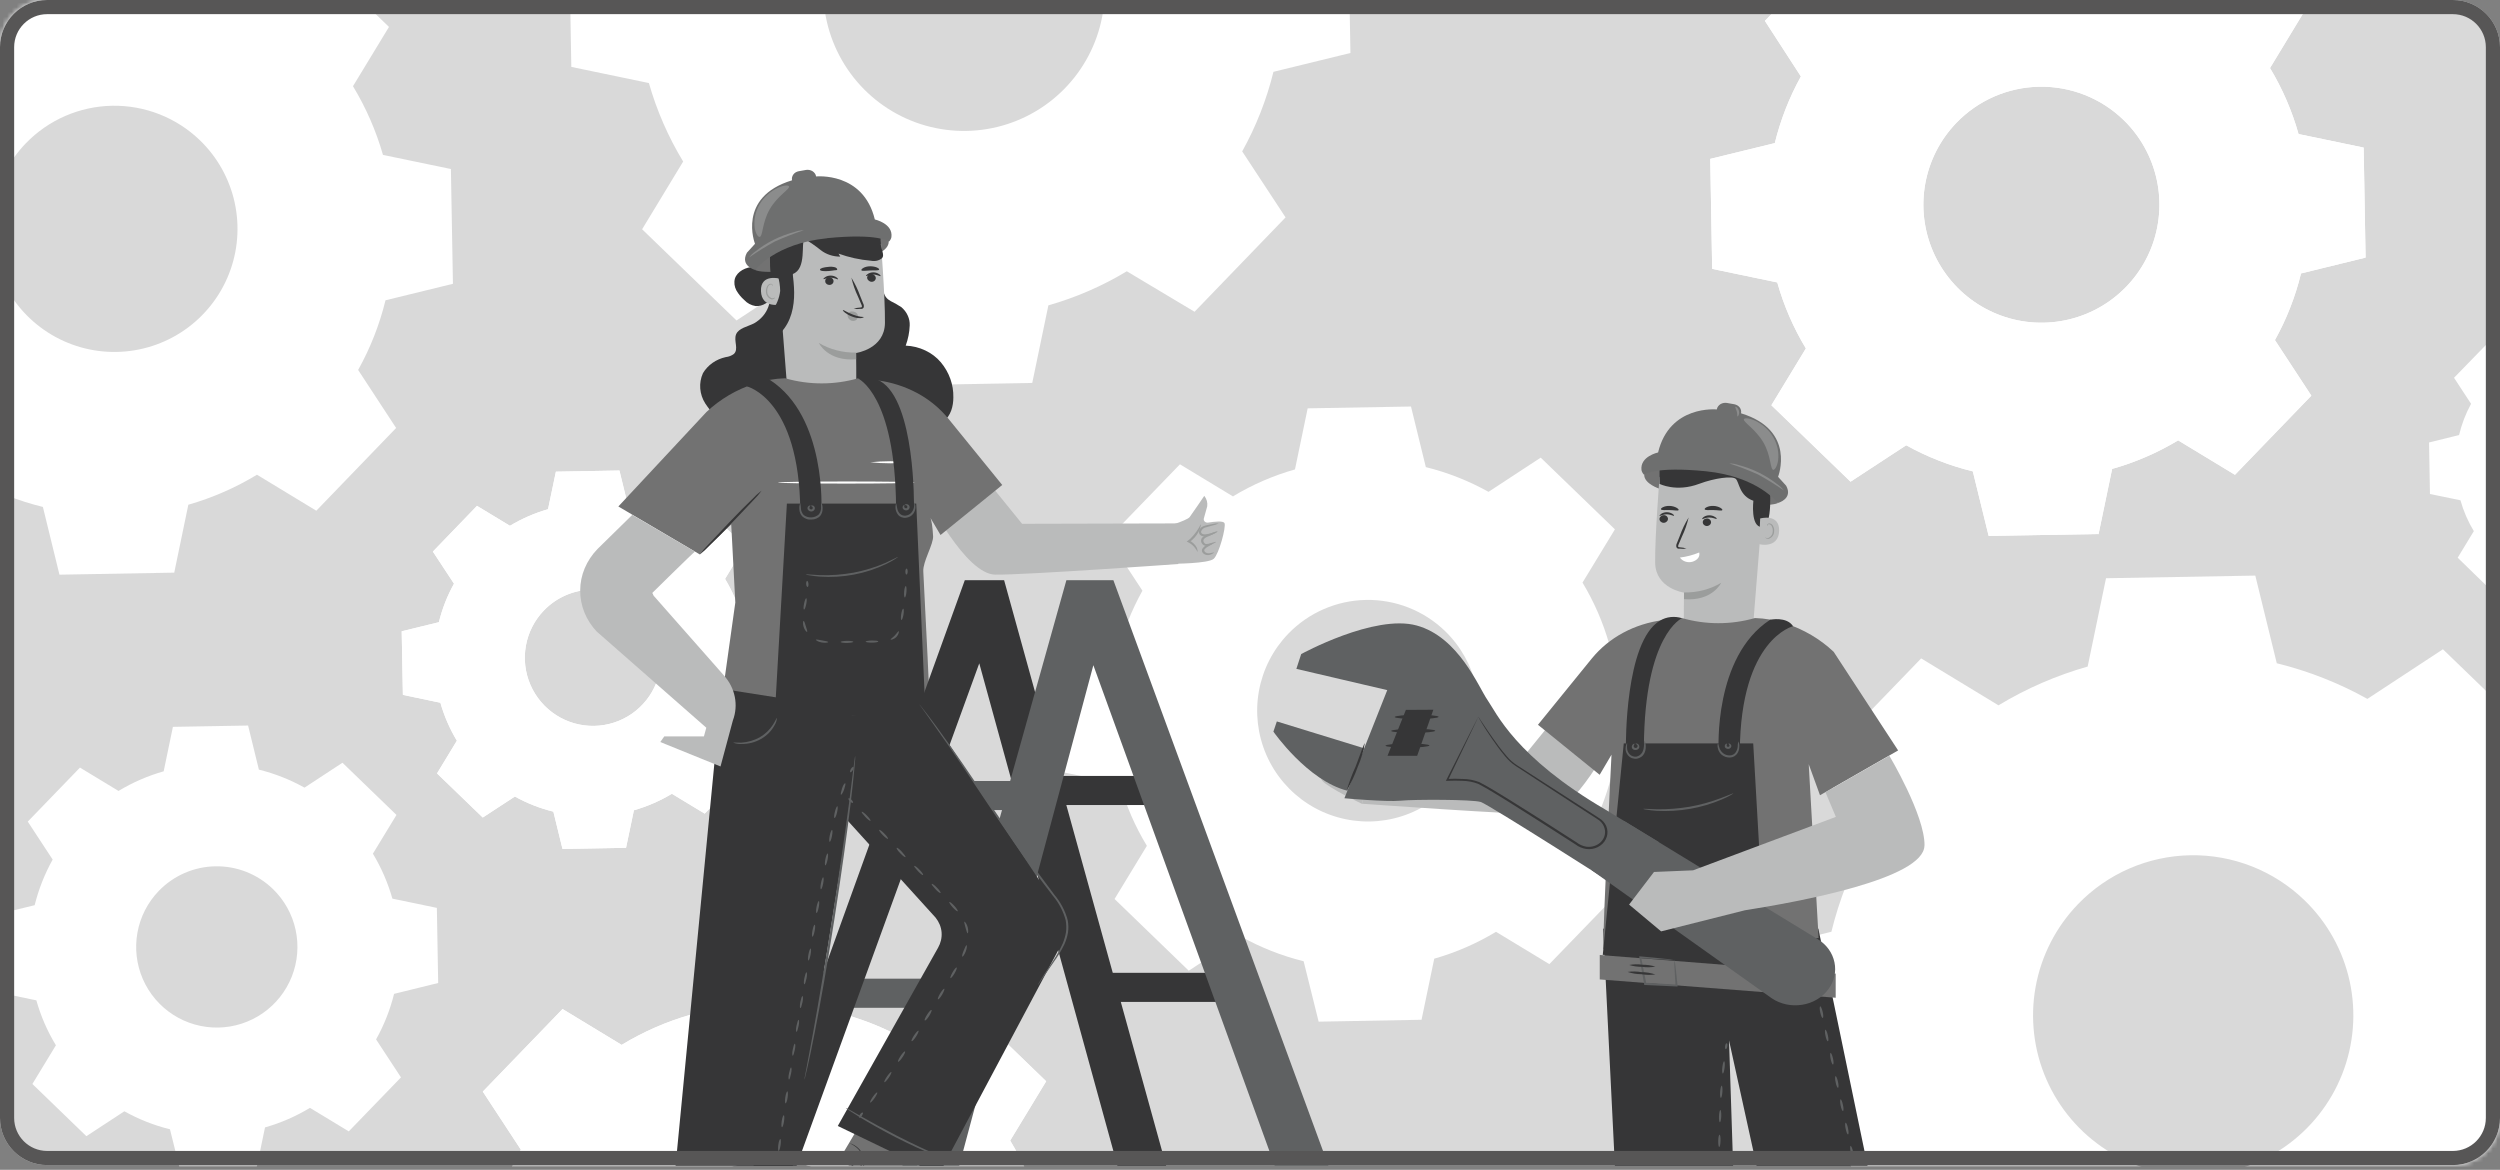 <svg width="530" height="248" viewBox="0 0 530 248" fill="none" xmlns="http://www.w3.org/2000/svg">
<rect x="0" y="0" width="530" height="248" fill="#808080" stroke="none"/>
<path d="M0 10C0 4.477 4.477 0 10 0H520C525.523 0 530 4.477 530 10V237C530 242.523 525.523 247 520 247H10C4.477 247 0 242.523 0 237V10Z" fill="#D9D9D9"/>
<mask id="mask0_48_17431" style="mask-type:alpha" maskUnits="userSpaceOnUse" x="0" y="0" width="530" height="247">
<path d="M0 10C0 4.477 4.477 0 10 0H520C525.523 0 530 4.477 530 10V237C530 242.523 525.523 247 520 247H10C4.477 247 0 242.523 0 237V10Z" fill="#D9D9D9"/>
</mask>
<g mask="url(#mask0_48_17431)">
<path d="M423.656 149.54C429.57 145.964 435.936 143.196 442.584 141.31L446.476 122.586L478.124 122.026L482.678 140.61C489.389 142.26 495.849 144.801 501.886 148.166L517.9 137.646L540.669 159.639L530.76 175.985C534.319 181.894 537.074 188.25 538.952 194.887L557.676 198.78L558.236 230.427L539.652 234.981C538.003 241.687 535.466 248.142 532.109 254.176L542.59 270.178L520.597 292.947L504.252 283.025C498.339 286.604 491.973 289.372 485.324 291.255L481.432 309.98L449.784 310.539L445.23 291.955C438.522 290.308 432.066 287.766 426.035 284.399L410.033 294.893L387.264 272.9L397.186 256.555C393.607 250.642 390.839 244.276 388.956 237.627L370.232 233.735L369.672 202.087L388.256 197.533C389.897 190.831 392.429 184.379 395.786 178.351L385.305 162.349L407.286 139.58L423.631 149.502L423.656 149.54ZM440.523 191.694C435.862 196.527 432.739 202.632 431.547 209.24C430.356 215.847 431.15 222.659 433.83 228.815C436.51 234.971 440.955 240.194 446.603 243.824C452.251 247.454 458.848 249.328 465.561 249.209C472.274 249.09 478.801 246.983 484.316 243.155C489.832 239.327 494.089 233.949 496.548 227.702C499.008 221.455 499.56 214.619 498.135 208.058C496.71 201.497 493.372 195.506 488.542 190.842C485.335 187.742 481.548 185.306 477.398 183.671C473.247 182.036 468.816 181.235 464.356 181.314C459.896 181.393 455.496 182.351 451.406 184.132C447.317 185.913 443.619 188.483 440.523 191.694Z" fill="white"/>
<path d="M25.17 167.653C28.149 165.858 31.353 164.468 34.698 163.519L36.657 154.093L52.595 153.813L54.885 163.163C58.262 164 61.513 165.283 64.552 166.979L72.604 161.7L84.052 172.767L79.053 180.984C80.848 183.962 82.238 187.166 83.187 190.511L92.613 192.47L92.893 208.396L83.543 210.698C82.708 214.072 81.425 217.319 79.727 220.353L85.006 228.405L73.94 239.853L65.71 234.867C62.732 236.665 59.528 238.06 56.182 239.013L54.223 248.439L38.349 248.732L36.033 239.408C32.654 238.576 29.402 237.292 26.366 235.592L18.314 240.87L6.866 229.804L11.852 221.599C10.046 218.625 8.651 215.42 7.706 212.072L-1.72 210.113L-2 194.187L7.349 191.898C8.19 188.521 9.473 185.271 11.165 182.23L5.887 174.179L16.953 162.73L25.183 167.717L25.17 167.653ZM33.667 188.87C31.318 191.302 29.742 194.376 29.139 197.704C28.537 201.031 28.934 204.462 30.282 207.564C31.63 210.665 33.867 213.297 36.711 215.127C39.555 216.957 42.877 217.902 46.258 217.843C49.64 217.785 52.927 216.724 55.706 214.797C58.484 212.87 60.629 210.162 61.868 207.015C63.107 203.869 63.386 200.426 62.668 197.121C61.95 193.817 60.269 190.799 57.836 188.451C54.575 185.302 50.197 183.578 45.665 183.657C41.133 183.735 36.817 185.611 33.667 188.87Z" fill="white"/>
<path d="M261.441 105.197C265.534 102.731 269.937 100.821 274.534 99.517L277.227 86.567L299.131 86.182L302.277 99.027C306.919 100.178 311.387 101.941 315.563 104.27L326.629 97.018L342.362 112.222L335.492 123.512C337.958 127.604 339.869 132.006 341.173 136.602L354.127 139.293L354.511 161.174L341.662 164.337C340.515 168.973 338.751 173.434 336.418 177.602L343.673 188.665L328.464 204.394L317.154 197.543C313.061 200.014 308.658 201.93 304.06 203.24L301.368 216.19L279.552 216.592L276.37 203.782C271.726 202.639 267.257 200.876 263.084 198.539L252.019 205.792L236.286 190.587L243.138 179.315C240.656 175.229 238.739 170.825 237.439 166.225L224.486 163.533L224.101 141.653L236.95 138.507C238.105 133.868 239.869 129.402 242.194 125.225L234.939 114.162L250.148 98.433L261.458 105.284L261.441 105.197ZM273.118 134.347C269.889 137.689 267.724 141.912 266.895 146.484C266.067 151.055 266.614 155.77 268.466 160.031C270.319 164.292 273.393 167.908 277.301 170.422C281.21 172.936 285.776 174.235 290.422 174.154C295.069 174.073 299.587 172.617 303.406 169.969C307.224 167.321 310.171 163.6 311.874 159.277C313.578 154.954 313.96 150.224 312.974 145.684C311.987 141.143 309.676 136.998 306.333 133.771C301.851 129.445 295.835 127.076 289.606 127.184C283.378 127.292 277.447 129.869 273.118 134.347Z" fill="white"/>
<path d="M533.571 75.572C535.611 74.342 537.806 73.388 540.097 72.735L541.445 66.273L552.359 66.082L553.936 72.443C556.249 73.019 558.478 73.896 560.563 75.05L566.071 71.438L573.932 79.07L570.511 84.718C571.746 86.755 572.7 88.95 573.347 91.243L579.809 92.591L580 103.505L573.64 105.083C573.095 107.392 572.239 109.617 571.096 111.697L574.721 117.218L567.089 125.079L561.441 121.657C559.401 122.887 557.207 123.841 554.916 124.494L553.516 130.956L542.602 131.146L541.025 124.786C538.713 124.236 536.484 123.38 534.398 122.242L528.877 125.867L521.029 118.235L524.451 112.6C523.215 110.558 522.261 108.359 521.614 106.062L515.152 104.726L514.961 93.8L521.322 92.235C521.871 89.923 522.726 87.694 523.866 85.608L520.253 80.088L527.885 72.239L533.533 75.648L533.571 75.572ZM539.397 90.124C537.784 91.789 536.701 93.896 536.286 96.177C535.871 98.459 536.142 100.812 537.065 102.939C537.988 105.066 539.522 106.872 541.472 108.126C543.422 109.381 545.701 110.029 548.019 109.988C550.338 109.947 552.592 109.219 554.496 107.896C556.4 106.573 557.869 104.715 558.717 102.556C559.564 100.398 559.752 98.036 559.257 95.771C558.761 93.506 557.604 91.439 555.933 89.831C553.701 87.679 550.705 86.501 547.605 86.556C544.504 86.611 541.552 87.894 539.397 90.124Z" fill="white"/>
<path d="M168.095 -59.822C173.293 -62.954 178.883 -65.384 184.72 -67.047L188.142 -83.494L215.935 -83.978L219.942 -67.657C225.826 -66.206 231.489 -63.978 236.784 -61.03L250.776 -70.24L270.772 -50.931L262.135 -36.62C265.271 -31.424 267.701 -25.833 269.36 -19.995L285.808 -16.573L286.291 11.233L269.971 15.227C268.522 21.119 266.293 26.792 263.344 32.094L272.54 46.087L253.244 66.095L238.883 57.509C233.686 60.645 228.095 63.075 222.257 64.734L218.836 81.181L190.991 81.678L186.997 65.358C181.103 63.914 175.43 61.685 170.13 58.73L156.138 67.94L136.129 48.605L144.83 34.244C141.677 29.047 139.234 23.451 137.566 17.606L121.119 14.184L120.636 -13.609L136.956 -17.616C138.399 -23.51 140.628 -29.183 143.583 -34.483L134.374 -48.475L153.721 -68.522L168.095 -59.822ZM182.914 -22.793C178.814 -18.55 176.065 -13.186 175.015 -7.38C173.964 -1.574 174.659 4.413 177.011 9.824C179.363 15.235 183.267 19.827 188.229 23.019C193.192 26.211 198.989 27.86 204.888 27.756C210.788 27.653 216.524 25.803 221.372 22.439C226.219 19.075 229.96 14.35 232.122 8.86C234.283 3.37 234.768 -2.638 233.515 -8.404C232.262 -14.169 229.327 -19.434 225.081 -23.531C222.264 -26.254 218.938 -28.395 215.293 -29.832C211.648 -31.268 207.756 -31.973 203.838 -31.904C199.921 -31.835 196.056 -30.996 192.463 -29.432C188.871 -27.869 185.621 -25.613 182.901 -22.793H182.914Z" fill="white"/>
<path d="M108.131 111.456C110.651 109.942 113.358 108.766 116.183 107.957L117.85 99.995L131.32 99.753L133.254 107.665C136.098 108.382 138.833 109.482 141.382 110.934L148.2 106.482L157.918 115.768L153.708 122.726C155.223 125.244 156.399 127.951 157.206 130.777L165.169 132.444L165.41 145.915L157.498 147.823C156.805 150.677 155.726 153.424 154.293 155.989L158.745 162.807L149.396 172.487L142.438 168.277C139.919 169.792 137.212 170.968 134.386 171.775L132.72 179.738L119.249 179.979L117.315 172.067C114.463 171.368 111.716 170.29 109.149 168.862L102.344 173.314L92.651 163.964L96.861 157.032C95.346 154.514 94.17 151.806 93.363 148.98L85.413 147.314L85.159 133.83L93.045 131.91C93.745 129.057 94.823 126.31 96.251 123.743L91.773 116.938L101.123 107.245L108.08 111.456H108.131ZM115.318 129.404C113.332 131.459 112.001 134.058 111.492 136.87C110.983 139.683 111.319 142.583 112.458 145.204C113.598 147.826 115.489 150.05 117.893 151.596C120.297 153.143 123.105 153.942 125.963 153.892C128.82 153.842 131.599 152.946 133.948 151.316C136.296 149.687 138.108 147.398 139.156 144.739C140.203 142.079 140.438 139.169 139.832 136.376C139.225 133.583 137.803 131.033 135.747 129.048C132.99 126.386 129.29 124.929 125.459 124.996C121.628 125.063 117.98 126.648 115.318 129.404Z" fill="white"/>
<path d="M108.131 111.456C110.651 109.942 113.358 108.766 116.183 107.957L117.85 99.995L131.32 99.753L133.254 107.665C136.098 108.382 138.833 109.482 141.382 110.934L148.2 106.482L157.918 115.768L153.708 122.726C155.223 125.244 156.399 127.951 157.206 130.777L165.169 132.444L165.41 145.915L157.498 147.823C156.805 150.677 155.726 153.424 154.293 155.989L158.745 162.807L149.396 172.487L142.438 168.277C139.919 169.792 137.212 170.968 134.386 171.775L132.72 179.738L119.249 179.979L117.315 172.067C114.463 171.368 111.716 170.29 109.149 168.862L102.344 173.314L92.651 163.964L96.861 157.032C95.346 154.514 94.17 151.806 93.363 148.98L85.413 147.314L85.159 133.83L93.045 131.91C93.745 129.057 94.823 126.31 96.251 123.743L91.773 116.938L101.123 107.245L108.08 111.456H108.131ZM115.318 129.404C113.332 131.459 112.001 134.058 111.492 136.87C110.983 139.683 111.319 142.583 112.458 145.204C113.598 147.826 115.489 150.05 117.893 151.596C120.297 153.143 123.105 153.942 125.963 153.892C128.82 153.842 131.599 152.946 133.948 151.316C136.296 149.687 138.108 147.398 139.156 144.739C140.203 142.079 140.438 139.169 139.832 136.376C139.225 133.583 137.803 131.033 135.747 129.048C132.99 126.386 129.29 124.929 125.459 124.996C121.628 125.063 117.98 126.648 115.318 129.404Z" fill="white"/>
<path d="M402.349 -5.049C406.724 -7.679 411.429 -9.716 416.342 -11.104L419.216 -24.905L442.532 -25.312L445.891 -11.625C450.812 -10.411 455.551 -8.55 459.985 -6.092L471.763 -13.813L488.541 2.38L481.24 14.426C483.876 18.798 485.912 23.504 487.295 28.418L501.096 31.293L501.503 54.609L487.816 57.967C486.611 62.904 484.75 67.657 482.283 72.099L490.004 83.878L473.811 100.656L461.765 93.355C457.391 95.987 452.686 98.023 447.773 99.409L444.898 113.211L421.595 113.618L418.237 99.931C413.301 98.722 408.549 96.861 404.105 94.398L392.313 102.119L375.535 85.913L382.849 73.867C380.205 69.498 378.164 64.791 376.782 59.875L362.98 57L362.573 33.684L376.26 30.339C377.472 25.404 379.333 20.652 381.793 16.207L374.161 4.428L390.354 -12.35L402.4 -5.049H402.349ZM414.777 26.014C411.339 29.574 409.035 34.074 408.154 38.944C407.274 43.813 407.858 48.835 409.832 53.373C411.806 57.911 415.081 61.762 419.243 64.439C423.406 67.116 428.269 68.498 433.217 68.411C438.165 68.323 442.976 66.771 447.042 63.949C451.107 61.128 454.245 57.164 456.058 52.559C457.87 47.954 458.277 42.915 457.226 38.079C456.174 33.243 453.713 28.828 450.152 25.391C445.376 20.786 438.968 18.266 432.335 18.382C425.703 18.499 419.387 21.244 414.777 26.014Z" fill="white"/>
<path d="M402.349 -5.049C406.724 -7.679 411.429 -9.716 416.342 -11.104L419.216 -24.905L442.532 -25.312L445.891 -11.625C450.812 -10.411 455.551 -8.55 459.985 -6.092L471.763 -13.813L488.541 2.38L481.24 14.426C483.876 18.798 485.912 23.504 487.295 28.418L501.096 31.293L501.503 54.609L487.816 57.967C486.611 62.904 484.75 67.657 482.283 72.099L490.004 83.878L473.811 100.656L461.765 93.355C457.391 95.987 452.686 98.023 447.773 99.409L444.898 113.211L421.595 113.618L418.237 99.931C413.301 98.722 408.549 96.861 404.105 94.398L392.313 102.119L375.535 85.913L382.849 73.867C380.205 69.498 378.164 64.791 376.782 59.875L362.98 57L362.573 33.684L376.26 30.339C377.472 25.404 379.333 20.652 381.793 16.207L374.161 4.428L390.354 -12.35L402.4 -5.049H402.349ZM414.777 26.014C411.339 29.574 409.035 34.074 408.154 38.944C407.274 43.813 407.858 48.835 409.832 53.373C411.806 57.911 415.081 61.762 419.243 64.439C423.406 67.116 428.269 68.498 433.217 68.411C438.165 68.323 442.976 66.771 447.042 63.949C451.107 61.128 454.245 57.164 456.058 52.559C457.87 47.954 458.277 42.915 457.226 38.079C456.174 33.243 453.713 28.828 450.152 25.391C445.376 20.786 438.968 18.266 432.335 18.382C425.703 18.499 419.387 21.244 414.777 26.014Z" fill="white"/>
<path d="M131.842 221.485C136.384 218.729 141.274 216.59 146.381 215.125L149.383 200.726L173.717 200.293L177.215 214.578C182.375 215.849 187.342 217.804 191.983 220.391L204.284 212.327L221.786 229.232L214.154 241.799C216.911 246.351 219.05 251.249 220.514 256.364L234.914 259.353L235.346 283.687L221.049 287.185C219.788 292.346 217.837 297.314 215.248 301.953L223.3 314.254L206.382 331.795L193.802 324.163C189.255 326.92 184.362 329.058 179.25 330.523L176.261 344.922L151.927 345.355L148.416 330.993C143.26 329.731 138.297 327.78 133.661 325.193L121.361 333.258L103.858 316.391L111.49 303.81C108.726 299.268 106.586 294.373 105.13 289.259L90.756 286.269L90.323 261.936L104.608 258.488C105.878 253.328 107.834 248.362 110.421 243.72L102.357 231.42L119.262 213.917L131.842 221.549V221.485ZM144.804 253.896C141.215 257.609 138.809 262.303 137.889 267.384C136.969 272.465 137.576 277.705 139.635 282.441C141.693 287.176 145.11 291.195 149.452 293.988C153.795 296.782 158.869 298.224 164.032 298.133C169.195 298.043 174.215 296.423 178.456 293.478C182.698 290.534 185.972 286.397 187.862 281.592C189.753 276.787 190.176 271.53 189.077 266.484C187.979 261.439 185.409 256.832 181.692 253.248C176.711 248.448 170.03 245.821 163.114 245.943C156.198 246.065 149.613 248.925 144.804 253.896Z" fill="white"/>
<path d="M131.842 221.485C136.384 218.729 141.274 216.59 146.381 215.125L149.383 200.726L173.717 200.293L177.215 214.578C182.375 215.849 187.342 217.804 191.983 220.391L204.284 212.327L221.786 229.232L214.154 241.799C216.911 246.351 219.05 251.249 220.514 256.364L234.914 259.353L235.346 283.687L221.049 287.185C219.788 292.346 217.837 297.314 215.248 301.953L223.3 314.254L206.382 331.795L193.802 324.163C189.255 326.92 184.362 329.058 179.25 330.523L176.261 344.922L151.927 345.355L148.416 330.993C143.26 329.731 138.297 327.78 133.661 325.193L121.361 333.258L103.858 316.391L111.49 303.81C108.726 299.268 106.586 294.373 105.13 289.259L90.756 286.269L90.323 261.936L104.608 258.488C105.878 253.328 107.834 248.362 110.421 243.72L102.357 231.42L119.262 213.917L131.842 221.549V221.485ZM144.804 253.896C141.215 257.609 138.809 262.303 137.889 267.384C136.969 272.465 137.576 277.705 139.635 282.441C141.693 287.176 145.11 291.195 149.452 293.988C153.795 296.782 158.869 298.224 164.032 298.133C169.195 298.043 174.215 296.423 178.456 293.478C182.698 290.534 185.972 286.397 187.862 281.592C189.753 276.787 190.176 271.53 189.077 266.484C187.979 261.439 185.409 256.832 181.692 253.248C176.711 248.448 170.03 245.821 163.114 245.943C156.198 246.065 149.613 248.925 144.804 253.896Z" fill="white"/>
<path d="M-7.481 -2.037C-2.939 -4.794 1.95 -6.933 7.058 -8.397L10.06 -22.797L34.394 -23.229L37.892 -8.944C43.052 -7.674 48.018 -5.719 52.66 -3.131L64.96 -11.196L82.463 5.709L74.831 18.277C77.588 22.828 79.727 27.726 81.191 32.842L95.591 35.831L96.023 60.165L81.725 63.663C80.465 68.824 78.514 73.791 75.925 78.431L83.977 90.731L67.059 108.272L54.479 100.64C49.932 103.397 45.038 105.536 39.927 107L36.938 121.4L12.604 121.832L9.093 107.471C3.937 106.208 -1.026 104.258 -5.662 101.671L-17.963 109.735L-35.466 92.868L-27.834 80.288C-30.598 75.745 -32.737 70.85 -34.194 65.736L-48.568 62.747L-49 38.413L-34.715 34.966C-33.445 29.806 -31.49 24.839 -28.902 20.198L-36.967 7.897L-20.061 -9.606L-7.481 -1.974V-2.037ZM5.481 30.374C1.892 34.087 -0.514 38.781 -1.434 43.862C-2.355 48.943 -1.747 54.182 0.311 58.918C2.37 63.654 5.786 67.672 10.129 70.466C14.472 73.259 19.546 74.702 24.709 74.611C29.871 74.52 34.891 72.9 39.133 69.956C43.375 67.011 46.648 62.875 48.539 58.07C50.43 53.265 50.852 48.007 49.754 42.962C48.656 37.916 46.086 33.31 42.369 29.725C37.388 24.926 30.707 22.299 23.791 22.421C16.875 22.542 10.29 25.403 5.481 30.374Z" fill="white"/>
</g>
<path d="M367.421 247.125L366.554 220.565L372.39 247.125H395.914L385.492 196.88H339.872L342.355 247.125H367.421Z" fill="#363637"/>
<path d="M351.776 103.596C351.776 103.596 348.605 102.591 348.57 100.685C348.536 98.779 372.342 96.076 376.899 106.645C376.899 106.645 375.963 107.217 372.325 107.009" fill="#727272"/>
<path d="M371.528 134.212L357.008 133.155C356.922 131.613 357.008 125.636 357.008 125.636C357.008 125.636 350.961 124.787 350.892 119.277C350.823 113.767 351.828 101.136 351.828 101.136C355.276 99.785 359.053 99.3 362.778 99.733C366.503 100.166 370.038 101.5 373 103.597L373.936 104.221L371.528 134.212Z" fill="#BABBBB"/>
<path d="M353.281 110.63C353.369 110.561 353.454 110.475 353.508 110.388C353.558 110.284 353.593 110.18 353.612 110.076C353.612 109.972 353.612 109.851 353.558 109.747C353.524 109.643 353.456 109.556 353.387 109.47C353.3 109.383 353.212 109.331 353.092 109.279C352.969 109.227 352.865 109.21 352.746 109.21C352.623 109.21 352.503 109.227 352.399 109.262C352.295 109.314 352.191 109.366 352.105 109.452C352.018 109.522 351.949 109.608 351.897 109.695C351.845 109.781 351.827 109.885 351.81 109.989C351.81 110.093 351.81 110.197 351.862 110.301C351.897 110.405 351.964 110.492 352.034 110.561C352.103 110.63 352.207 110.7 352.311 110.752C352.415 110.804 352.519 110.821 352.642 110.838C352.761 110.838 352.865 110.838 352.988 110.786C353.092 110.752 353.196 110.7 353.281 110.63Z" fill="#363637"/>
<path d="M351.828 109.366C351.914 109.453 352.521 109.037 353.353 109.037C354.184 109.037 354.791 109.436 354.877 109.332C354.964 109.228 354.825 109.124 354.565 108.933C354.201 108.708 353.786 108.587 353.335 108.587C352.902 108.587 352.486 108.725 352.122 108.968C351.914 109.158 351.776 109.332 351.81 109.366H351.828Z" fill="#363637"/>
<path d="M361.409 110.025C361.253 110.111 361.15 110.233 361.063 110.371C360.994 110.51 360.959 110.683 360.994 110.839C361.011 110.995 361.098 111.134 361.219 111.255C361.34 111.376 361.496 111.446 361.652 111.497C361.825 111.532 361.998 111.532 362.156 111.463C362.31 111.411 362.466 111.307 362.57 111.186C362.674 111.064 362.726 110.908 362.745 110.752C362.745 110.597 362.709 110.441 362.622 110.302C362.501 110.129 362.31 109.99 362.085 109.938C361.86 109.886 361.617 109.938 361.428 110.042L361.409 110.025Z" fill="#363637"/>
<path d="M360.855 110.041C360.942 110.128 361.548 109.712 362.38 109.712C363.211 109.712 363.818 110.093 363.904 110.007C363.991 109.92 363.904 109.781 363.593 109.608C363.229 109.366 362.813 109.244 362.38 109.244C361.947 109.244 361.513 109.366 361.167 109.608C360.907 109.816 360.82 110.007 360.872 110.041H360.855Z" fill="#363637"/>
<path d="M357.528 116.297C357.095 116.141 356.644 116.054 356.177 116.037C355.951 116.037 355.778 115.968 355.761 115.864C355.761 115.673 355.813 115.465 355.917 115.292L356.575 113.75C357.199 112.45 357.667 111.082 357.996 109.696C357.234 110.926 356.61 112.243 356.125 113.594L355.501 115.153C355.362 115.413 355.328 115.725 355.397 116.002C355.432 116.072 355.484 116.141 355.536 116.193C355.605 116.245 355.674 116.297 355.761 116.314H356.142C356.592 116.383 357.06 116.366 357.511 116.297L357.528 116.297Z" fill="#363637"/>
<path d="M360.231 117.128C358.931 117.665 357.562 118.029 356.142 118.203C356.419 118.601 356.835 118.913 357.337 119.069C357.822 119.225 358.375 119.225 358.86 119.069C360.662 118.445 360.231 117.146 360.231 117.146V117.128Z" fill="white"/>
<path d="M357.024 125.601C359.816 125.653 362.553 124.942 364.89 123.556C364.89 123.556 363.019 127.524 357.009 127.022V125.601H357.024Z" fill="#9B9D9C"/>
<path d="M351.775 102.557C351.775 102.557 355.31 104.428 360.265 102.557C363.523 101.344 367.23 100.859 367.975 101.517C368.738 102.176 368.667 105.104 371.716 106.161C371.716 106.161 371.06 111.757 373.52 111.723C375.98 111.688 375.166 102.886 375.166 102.886L369.379 99.82L362.934 98.243L356.696 98.624L351.826 99.473V102.54L351.775 102.557Z" fill="#363637"/>
<path d="M373.156 109.92C373.26 109.885 377.297 108.794 377.176 112.571C377.037 116.348 372.931 115.43 372.914 115.326C372.914 115.222 373.156 109.92 373.156 109.92Z" fill="#BABBBB"/>
<path d="M374.23 113.923C374.23 113.923 374.3 113.923 374.421 114.027C374.594 114.096 374.785 114.096 374.958 114.027C375.235 113.871 375.461 113.663 375.599 113.42C375.755 113.178 375.824 112.883 375.824 112.606C375.859 112.277 375.79 111.947 375.651 111.653C375.617 111.532 375.547 111.428 375.461 111.341C375.374 111.254 375.253 111.185 375.131 111.15C375.045 111.133 374.958 111.133 374.889 111.15C374.802 111.185 374.75 111.237 374.716 111.306C374.664 111.41 374.716 111.48 374.664 111.497C374.612 111.497 374.577 111.428 374.612 111.272C374.646 111.185 374.698 111.098 374.785 111.046C374.906 110.977 375.045 110.943 375.183 110.96C375.357 110.995 375.513 111.064 375.634 111.168C375.755 111.272 375.859 111.41 375.913 111.566C376.086 111.895 376.154 112.259 376.119 112.623C376.119 112.952 376.032 113.299 375.842 113.576C375.651 113.853 375.357 114.079 375.027 114.217C374.924 114.235 374.802 114.252 374.681 114.217C374.56 114.2 374.457 114.148 374.369 114.096C374.25 114.027 374.213 113.94 374.248 113.94L374.23 113.923Z" fill="#9B9D9C"/>
<path d="M375.964 98.259C375.964 98.381 375.323 98.329 374.63 98.537C373.937 98.745 373.469 99.091 373.365 99.004C373.261 98.918 373.642 98.363 374.491 98.155C375.34 97.948 376.016 98.155 375.964 98.259Z" fill="#363637"/>
<path d="M373.607 95.869C373.884 96.441 373.936 97.064 373.728 97.671C373.503 98.693 372.792 99.299 372.706 99.213C372.619 99.126 373.07 98.485 373.243 97.584C373.433 96.666 373.433 95.886 373.589 95.886L373.607 95.869Z" fill="#363637"/>
<path d="M355.865 108.136C355.726 108.361 354.929 108.136 353.993 108.136C353.058 108.136 352.243 108.205 352.122 107.98C352.001 107.755 352.832 107.2 353.993 107.252C355.154 107.304 356.003 107.928 355.865 108.136Z" fill="#363637"/>
<path d="M365.134 108.136C365.013 108.361 364.199 108.136 363.263 108.136C362.327 108.136 361.513 108.205 361.392 107.98C361.271 107.755 362.085 107.2 363.263 107.252C364.424 107.304 365.273 107.928 365.134 108.136Z" fill="#363637"/>
<path d="M361.634 99.906C350.736 98.832 348.657 100.582 348.553 100.668C348.276 100.391 348.085 100.062 347.998 99.681C347.617 96.753 351.516 95.921 351.516 95.921C353.959 85.768 363.973 86.807 363.973 86.807V86.738C364.06 86.305 364.337 85.941 364.736 85.681C365.134 85.439 365.619 85.352 366.087 85.421L367.664 85.698C368.131 85.785 368.547 86.028 368.825 86.392C369.084 86.755 369.188 87.189 369.102 87.622C380.849 91.191 376.951 101.084 376.951 101.084L378.666 102.973C380.191 105.78 376.881 106.646 376.881 106.646C376.881 106.646 372.81 101.05 361.651 99.906H361.634Z" fill="#6E6F6F"/>
<g opacity="0.2">
<path d="M366.592 98.243C367.251 98.243 367.909 98.364 368.533 98.572C371.582 99.369 374.405 100.772 376.813 102.678C377.335 103.042 377.801 103.475 378.182 103.978C376.415 102.748 374.597 101.621 372.691 100.582C370.716 99.698 368.687 98.918 366.608 98.243L366.592 98.243Z" fill="white"/>
</g>
<g opacity="0.2">
<path d="M368.357 88.28C368.236 88.228 368.357 87.777 368.201 87.24C368.046 86.703 367.803 86.322 367.907 86.235C368.011 86.149 368.531 86.478 368.669 87.171C368.808 87.864 368.461 88.297 368.34 88.297L368.357 88.28Z" fill="white"/>
</g>
<g opacity="0.2">
<path d="M375.929 99.612C375.253 99.49 375.495 96.614 373.815 93.755C372.134 90.914 369.449 89.424 369.708 88.869C369.83 88.592 370.748 88.592 372.03 89.164C373.711 89.961 375.08 91.191 375.946 92.716C376.83 94.24 377.176 95.956 376.951 97.671C376.743 98.988 376.171 99.681 375.911 99.612H375.929Z" fill="white"/>
</g>
<path d="M288.726 170.406C288.726 170.406 281.536 167.01 280.323 165.52C279.093 164.047 278.538 158.607 278.538 158.607L290.788 162.783L288.726 170.406Z" fill="#BABBBB"/>
<path d="M342.212 156.337C341.796 156.458 333.878 172.554 327.502 172.641C321.143 172.728 288.726 170.389 288.726 170.389L290.735 162.73L321.836 161.829L332.024 149.268L342.212 156.354V156.337Z" fill="#BABBBB"/>
<path d="M385.545 198.873L339.907 201.23C339.769 196.656 341.64 159.993 341.64 159.993L339.128 164.255L326.046 153.652L337.464 139.6C339.266 137.4 341.519 135.529 344.118 134.142C346.717 132.739 349.593 131.838 352.573 131.457C354.34 131.232 355.692 131.128 356.558 131.024C361.6 132.479 367.006 132.479 372.048 131.024C374.231 131.093 376.396 131.474 378.458 132.15C382.357 133.397 385.874 135.477 388.733 138.179L402.403 159.092L385.839 168.587L383.448 162.003L385.545 198.856V198.873Z" fill="#727272"/>
<path d="M364.543 240.561C364.682 240.561 364.786 241.132 364.751 241.86C364.736 242.57 364.613 243.159 364.474 243.159C364.335 243.159 364.25 242.57 364.266 241.86C364.266 241.15 364.405 240.526 364.543 240.578V240.561Z" fill="#5F6162"/>
<path d="M364.718 235.328C364.84 235.328 364.926 235.917 364.909 236.627C364.874 237.338 364.753 237.927 364.614 237.909C364.476 237.909 364.389 237.32 364.424 236.61C364.458 235.9 364.58 235.31 364.718 235.328Z" fill="#5F6162"/>
<path d="M364.996 230.165C365.117 230.165 365.204 230.754 365.152 231.464C365.1 232.174 364.961 232.763 364.823 232.746C364.684 232.746 364.615 232.157 364.667 231.429C364.719 230.719 364.892 230.147 364.996 230.147V230.165Z" fill="#5F6162"/>
<path d="M365.516 225.001C365.654 225.001 365.706 225.59 365.62 226.318C365.533 227.028 365.377 227.6 365.239 227.583C365.1 227.566 365.048 226.994 365.135 226.266C365.221 225.556 365.377 224.984 365.498 225.001L365.516 225.001Z" fill="#5F6162"/>
<path d="M366.053 221.173C366.191 221.173 366.243 221.484 366.191 221.831C366.139 222.178 365.983 222.437 365.862 222.42C365.723 222.42 365.671 222.108 365.723 221.762C365.775 221.398 365.931 221.155 366.053 221.173Z" fill="#5F6162"/>
<path d="M374.178 201.212L371.683 157.602H344.238L339.787 202.443L374.178 201.195V201.212Z" fill="#363637"/>
<path d="M380.14 132.756C380.14 132.756 369.016 135.407 368.843 159.196H364.356C364.356 159.196 363.177 139.236 375.271 131.388C375.271 131.388 378.771 130.625 380.14 132.774V132.756Z" fill="#363637"/>
<path d="M356.577 131.059C356.577 131.059 348.676 134.455 348.503 158.278H344.691C344.691 158.278 344.429 135.979 351.914 131.578C352.592 131.163 353.37 130.903 354.186 130.816C354.998 130.729 355.815 130.816 356.592 131.059L356.577 131.059Z" fill="#363637"/>
<path d="M392.337 242.935C392.458 242.935 392.701 243.437 392.839 244.13C392.995 244.806 392.995 245.378 392.839 245.412C392.683 245.447 392.475 244.91 392.337 244.217C392.198 243.541 392.198 242.952 392.337 242.935Z" fill="#5F6162"/>
<path d="M391.279 238.014C391.418 238.014 391.643 238.516 391.782 239.209C391.921 239.902 391.938 240.457 391.782 240.491C391.626 240.509 391.418 239.989 391.279 239.296C391.124 238.62 391.141 238.014 391.279 238.014Z" fill="#5F6162"/>
<path d="M390.206 233.058C390.345 233.058 390.568 233.561 390.707 234.254C390.864 234.947 390.864 235.501 390.707 235.536C390.553 235.553 390.345 235.034 390.206 234.341C390.067 233.647 390.083 233.076 390.206 233.058Z" fill="#5F6162"/>
<path d="M389.149 228.138C389.27 228.138 389.512 228.64 389.651 229.333C389.807 230.009 389.807 230.581 389.651 230.615C389.495 230.633 389.287 230.113 389.149 229.42C388.993 228.744 389.01 228.172 389.149 228.138Z" fill="#5F6162"/>
<path d="M388.075 223.2C388.214 223.2 388.439 223.702 388.595 224.395C388.751 225.071 388.751 225.643 388.595 225.677C388.439 225.695 388.231 225.175 388.092 224.482C387.954 223.789 387.954 223.234 388.092 223.2H388.075Z" fill="#5F6162"/>
<path d="M386.984 218.279C387.105 218.279 387.348 218.781 387.504 219.474C387.66 220.15 387.677 220.722 387.504 220.739C387.33 220.756 387.14 220.237 387.001 219.561C386.845 218.885 386.863 218.313 387.001 218.279H386.984Z" fill="#5F6162"/>
<path d="M385.89 213.341C386.013 213.341 386.255 213.843 386.409 214.519C386.567 215.195 386.583 215.766 386.409 215.801C386.236 215.818 386.047 215.299 385.89 214.623C385.735 213.947 385.751 213.341 385.89 213.341Z" fill="#5F6162"/>
<path d="M385.062 209.633C385.181 209.633 385.354 209.876 385.443 210.205C385.528 210.551 385.443 210.846 385.339 210.881C385.235 210.898 385.042 210.638 384.956 210.309C384.887 209.962 384.923 209.668 385.042 209.633H385.062Z" fill="#5F6162"/>
<path d="M348.657 157.03C348.846 157.429 348.916 157.862 348.9 158.295C348.916 158.78 348.813 159.265 348.588 159.716C348.449 159.993 348.242 160.253 347.964 160.444C347.704 160.634 347.375 160.773 347.046 160.842C346.7 160.894 346.336 160.842 346.006 160.738C345.677 160.617 345.4 160.426 345.175 160.166C344.828 159.785 344.638 159.3 344.619 158.798C344.619 157.949 344.896 157.516 344.95 157.55C345 157.568 344.88 158.053 344.95 158.78C345 159.196 345.192 159.595 345.485 159.907C345.658 160.097 345.885 160.236 346.128 160.322C346.37 160.409 346.648 160.444 346.907 160.409C347.167 160.357 347.41 160.253 347.618 160.097C347.826 159.941 347.999 159.768 348.138 159.543C348.346 159.162 348.467 158.746 348.501 158.313C348.605 157.516 348.569 157.03 348.657 157.03Z" fill="#5F6162"/>
<path d="M346.682 157.655C346.682 157.655 346.959 157.499 347.288 157.759C347.392 157.845 347.479 157.967 347.513 158.105C347.548 158.244 347.548 158.382 347.513 158.504C347.461 158.625 347.392 158.746 347.271 158.833C347.149 158.92 347.011 158.971 346.872 158.989C346.716 159.023 346.543 159.006 346.387 158.954C346.231 158.902 346.11 158.798 346.023 158.66C345.971 158.556 345.937 158.434 345.937 158.33C345.937 158.226 345.971 158.105 346.023 158.001C346.214 157.637 346.543 157.637 346.543 157.707C346.543 157.759 346.387 157.863 346.352 158.105C346.335 158.174 346.335 158.226 346.352 158.296C346.37 158.348 346.404 158.417 346.456 158.452C346.508 158.504 346.56 158.538 346.63 158.556C346.699 158.573 346.768 158.573 346.837 158.556C346.907 158.556 346.976 158.521 347.028 158.469C347.08 158.417 347.115 158.382 347.149 158.313C347.167 158.261 347.184 158.192 347.167 158.123C347.167 158.053 347.132 158.001 347.097 157.949C346.924 157.741 346.734 157.707 346.734 157.637L346.682 157.655Z" fill="#5F6162"/>
<path d="M368.53 157.187C368.704 157.568 368.773 157.966 368.721 158.382C368.721 158.85 368.582 159.3 368.323 159.699C368.167 159.959 367.924 160.167 367.664 160.34C367.387 160.496 367.075 160.583 366.746 160.6C366.434 160.6 366.105 160.565 365.81 160.461C365.516 160.357 365.238 160.201 364.996 160.011C364.632 159.699 364.372 159.283 364.234 158.833C364.008 158.088 364.147 157.62 364.234 157.62C364.32 157.62 364.32 158.088 364.58 158.729C364.736 159.093 364.996 159.439 365.325 159.699C365.724 160.011 366.226 160.167 366.746 160.149C366.988 160.149 367.248 160.08 367.456 159.959C367.664 159.838 367.855 159.682 367.976 159.474C368.201 159.127 368.34 158.746 368.392 158.348C368.392 157.949 368.426 157.568 368.513 157.187H368.53Z" fill="#5F6162"/>
<path d="M366.382 157.654C366.382 157.654 366.625 157.533 366.867 157.775C366.936 157.845 366.988 157.931 367.023 158.018C367.058 158.105 367.058 158.209 367.023 158.295C366.988 158.417 366.902 158.521 366.815 158.607C366.711 158.694 366.59 158.746 366.451 158.763C366.313 158.78 366.174 158.763 366.053 158.711C365.932 158.659 365.81 158.59 365.741 158.486C365.689 158.399 365.654 158.313 365.654 158.209C365.654 158.105 365.654 158.018 365.706 157.931C365.845 157.637 366.122 157.62 366.122 157.689C366.122 157.758 366.053 157.845 366.053 158.018C366.053 158.191 366.157 158.365 366.399 158.33C366.642 158.295 366.694 158.105 366.625 157.931C366.555 157.758 366.417 157.706 366.417 157.637L366.382 157.654Z" fill="#5F6162"/>
<path d="M367.489 168.189C367.489 168.189 367.281 168.362 366.85 168.604C366.241 168.934 365.618 169.246 364.978 169.505C362.846 170.406 360.593 171.082 358.271 171.481C355.95 171.879 353.593 172.018 351.221 171.896C350.509 171.844 349.801 171.775 349.108 171.654C348.846 171.637 348.588 171.585 348.345 171.498C348.345 171.429 349.454 171.498 351.256 171.567C353.578 171.602 355.899 171.411 358.187 171.03C360.474 170.632 362.691 170.008 364.84 169.194C366.468 168.604 367.439 168.137 367.473 168.189H367.489Z" fill="#5F6162"/>
<path d="M389.166 206.41L339.145 202.46V207.64L389.166 211.521V206.393V206.41Z" fill="#727272"/>
<path d="M354.946 203.482C354.253 203.5 353.56 203.482 352.867 203.43C351.585 203.361 349.783 203.275 347.669 203.119L347.912 202.893L348.934 208.091L349.003 208.507L348.778 208.334L355.414 208.732L355.206 208.923C355.102 207.329 355.033 205.995 354.981 205.042C354.946 204.522 354.946 204.002 354.981 203.5C355.102 203.968 355.172 204.453 355.206 204.938C355.328 205.873 355.483 207.26 355.639 208.923V209.131H355.414L348.761 208.819H348.57V208.646L348.484 208.23L347.548 203.015L347.496 202.755H347.773C349.974 202.945 351.81 203.136 353.075 203.275C353.699 203.309 354.323 203.396 354.946 203.5L354.946 203.482Z" fill="#5F6162"/>
<path d="M345.382 204.574C346.301 204.401 347.255 204.383 348.191 204.522C349.127 204.522 350.06 204.643 350.944 204.921C350.026 205.094 349.073 205.111 348.137 204.973C347.202 204.973 346.266 204.851 345.382 204.574Z" fill="#363637"/>
<path d="M345.038 206.046C346.023 205.908 347.028 205.925 348.018 206.098C349.023 206.098 350.008 206.272 350.944 206.583C349.958 206.722 348.953 206.705 347.964 206.532C346.959 206.532 345.973 206.358 345.038 206.046Z" fill="#363637"/>
<path d="M289.21 158.642L270.689 152.942L269.961 155.108C269.961 155.108 277.203 165.503 285.641 167.634L289.21 158.659V158.642Z" fill="#5F6162"/>
<path d="M344.239 188.841C344.239 188.841 315.651 170.58 313.935 170.025C312.22 169.471 299.918 169.453 296.886 169.748C293.854 170.042 285.018 169.228 285.018 169.228L294.097 146.305L274.83 141.801L275.852 138.665C275.852 138.665 291.359 130.157 300.317 132.6C309.275 135.043 313.485 145.734 315.339 148.385C317.193 151.036 321.247 160.513 340.375 171.654L351.689 178.532L344.256 188.824L344.239 188.841Z" fill="#5F6162"/>
<path d="M313.398 151.937C313.363 152.024 313.329 152.11 313.294 152.197L312.965 152.907L311.683 155.61L307.005 165.365L306.812 165.14C307.906 165.07 308.995 165.07 310.104 165.14C311.302 165.14 312.48 165.382 313.589 165.798C315.72 166.89 317.816 168.224 320.034 169.575C324.47 172.33 329.267 175.379 334.257 178.602C334.846 179.07 335.574 179.382 336.336 179.503C336.891 179.572 337.464 179.52 337.984 179.347C338.521 179.174 338.989 178.897 339.37 178.515C339.751 178.134 340.029 177.684 340.167 177.181C340.306 176.679 340.321 176.159 340.183 175.674C340.029 175.016 339.647 174.426 339.109 173.976C338.554 173.56 337.88 173.162 337.291 172.78L333.704 170.459L321.351 162.402C320.5 161.848 319.772 161.172 319.149 160.41C318.544 159.699 318.024 159.023 317.539 158.365C316.603 157.066 315.806 155.905 315.198 154.969C314.594 154.033 314.126 153.271 313.831 152.751L313.5 152.18C313.5 152.18 313.433 152.041 313.398 151.972C313.467 152.024 313.5 152.093 313.554 152.162L313.916 152.717L315.373 154.882C316.014 155.818 316.811 156.962 317.782 158.278C318.267 158.919 318.804 159.595 319.41 160.288C320.017 161.033 320.744 161.674 321.576 162.211L333.98 170.199L337.568 172.503C338.192 172.919 338.798 173.266 339.439 173.733C340.079 174.236 340.529 174.929 340.703 175.674C340.876 176.436 340.791 177.216 340.425 177.926C340.079 178.637 339.474 179.208 338.727 179.59C337.984 179.954 337.118 180.109 336.286 179.988C335.435 179.85 334.638 179.52 333.98 179.001C328.974 175.778 324.192 172.728 319.772 169.956C317.555 168.605 315.441 167.236 313.381 166.179C312.322 165.781 311.213 165.555 310.07 165.538C308.995 165.486 307.921 165.486 306.847 165.538H306.535L306.658 165.278C308.737 161.172 310.401 157.828 311.594 155.489C312.168 154.38 312.599 153.496 312.93 152.873L313.277 152.197C313.346 152.041 313.381 151.954 313.381 151.972L313.398 151.937Z" fill="#363637"/>
<path d="M387.607 209.72C386.983 210.586 386.151 211.331 385.198 211.886C384.245 212.457 383.171 212.839 382.045 213.012C380.919 213.185 379.775 213.168 378.666 212.925C377.557 212.683 376.518 212.25 375.599 211.626L337.464 184.51L344.239 174.01L385.441 199.151C387.26 200.294 388.507 202.044 388.906 204.02C389.322 205.995 388.854 208.039 387.624 209.72H387.607Z" fill="#5F6162"/>
<path d="M303.869 150.464L300.438 160.236H294.149L298.047 150.498L303.869 150.464Z" fill="#363637"/>
<path d="M293.733 158.088C293.733 157.845 295.813 157.637 298.358 157.62C300.906 157.602 303.036 157.793 303.036 158.036C303.036 158.278 300.976 158.486 298.411 158.503C295.847 158.503 293.733 158.33 293.733 158.088Z" fill="#363637"/>
<path d="M294.928 154.969C294.928 154.726 297.007 154.518 299.589 154.501C302.188 154.501 304.267 154.674 304.267 154.917C304.267 155.16 302.188 155.367 299.589 155.367C296.99 155.367 294.928 155.194 294.928 154.952V154.969Z" fill="#363637"/>
<path d="M295.673 152.006C295.673 151.763 297.735 151.555 300.299 151.538C302.864 151.538 304.978 151.711 304.978 151.971C304.978 152.231 302.898 152.421 300.351 152.421C297.804 152.421 295.673 152.248 295.673 152.006Z" fill="#363637"/>
<path d="M289.332 157.55C289.055 159.3 288.535 161.016 287.808 162.662C287.218 164.342 286.456 165.953 285.521 167.496C286.023 165.798 286.647 164.117 287.392 162.506C288.414 159.751 289.194 157.533 289.35 157.55H289.332Z" fill="#363637"/>
<path d="M407.999 179.26C408.086 172.849 400.532 160.201 400.532 160.201L387 167.946L389.2 173.178L358.931 184.51L350.649 184.856L345.365 191.769L352.157 197.452L369.899 192.982C381.126 191.215 407.878 186.364 407.982 179.26H407.999Z" fill="#BABBBB"/>
<path d="M184.439 238.014C183.85 238.793 183.33 239.608 182.845 240.439C182.307 241.254 181.84 242.086 181.424 242.952C182.013 242.172 182.533 241.358 183.018 240.526C183.555 239.712 184.023 238.88 184.439 238.014Z" fill="#363637"/>
<path d="M182.186 244.961V245.342C182.186 245.55 182.342 245.689 182.394 245.671C182.446 245.671 182.394 245.481 182.394 245.29C182.394 245.1 182.238 244.944 182.186 244.961Z" fill="#363637"/>
<path d="M181.061 243.749C181.061 243.749 181.234 243.87 181.372 244.043C181.528 244.199 181.632 244.372 181.667 244.355C181.719 244.355 181.667 244.112 181.511 243.922C181.355 243.731 181.061 243.697 181.061 243.749Z" fill="#363637"/>
<path d="M180.211 243.038C180.211 243.038 180.211 243.16 180.298 243.264C180.384 243.35 180.488 243.402 180.523 243.385C180.557 243.368 180.523 243.246 180.436 243.16C180.35 243.073 180.246 243.004 180.211 243.056V243.038Z" fill="#363637"/>
<path d="M259.374 206.237H230.717V212.405H259.374V206.237Z" fill="#363637"/>
<path d="M245.081 164.498H216.424V170.666H245.081V164.498Z" fill="#363637"/>
<path d="M208.297 207.484H179.64C177.769 207.484 176.261 208.87 176.261 210.568C176.261 212.284 177.769 213.653 179.64 213.653H208.297C210.169 213.653 211.676 212.284 211.676 210.568C211.676 208.853 210.169 207.484 208.297 207.484Z" fill="#5F6162"/>
<path d="M190.052 168.656C190.052 169.47 190.416 170.25 191.04 170.839C191.681 171.428 192.53 171.74 193.431 171.74H215.331C216.232 171.74 217.081 171.411 217.722 170.839C218.363 170.267 218.71 169.47 218.71 168.656C218.71 167.842 218.347 167.062 217.722 166.473C217.081 165.901 216.232 165.572 215.331 165.572H193.431C192.53 165.572 191.681 165.901 191.04 166.473C190.399 167.045 190.052 167.842 190.052 168.656Z" fill="#5F6162"/>
<path d="M196.291 105.519C196.724 105.641 204.624 121.737 211 121.823C217.359 121.91 249.794 119.571 249.794 119.571L250.193 110.96L216.683 111.046L206.496 98.485L196.308 105.537L196.291 105.519Z" fill="#BABBBB"/>
<path d="M246.069 112.034C246.069 112.034 251.596 110.423 252.203 109.626C252.809 108.829 255.304 105.121 255.304 105.121C255.823 105.762 256.049 106.559 255.927 107.356C255.754 107.963 255.442 109.054 255.218 109.903C255.183 110.024 255.183 110.146 255.218 110.267C255.252 110.388 255.322 110.492 255.407 110.579C255.495 110.665 255.615 110.735 255.754 110.769C255.876 110.804 256.015 110.821 256.153 110.787C257.452 110.579 259.376 110.354 259.6 110.925C259.947 111.774 258.44 117.423 257.313 118.462C256.205 119.502 248.599 119.519 248.599 119.519L246.069 112.017V112.034Z" fill="#BABBBB"/>
<path d="M258.179 112.606C258.179 112.606 257.832 112.987 257.052 113.316C256.585 113.507 256.1 113.645 255.597 113.714C255.25 113.766 254.903 113.714 254.61 113.541C254.453 113.437 254.314 113.299 254.245 113.125C254.176 112.952 254.159 112.779 254.194 112.588C254.263 112.242 254.471 111.947 254.765 111.739C255.025 111.583 255.303 111.462 255.615 111.393C256.151 111.254 256.636 111.185 257.035 111.098C257.468 110.977 257.92 110.925 258.37 110.942C257.989 111.167 257.555 111.323 257.121 111.393L255.735 111.774C255.493 111.809 255.25 111.912 255.06 112.068C254.869 112.224 254.73 112.415 254.644 112.64C254.54 113.108 255.025 113.333 255.529 113.281C255.996 113.229 256.446 113.143 256.879 113.004C257.278 112.848 257.712 112.709 258.128 112.623L258.179 112.606Z" fill="#9B9D9C"/>
<path d="M257.262 115.153C256.985 115.361 256.673 115.517 256.327 115.604C256.154 115.673 255.962 115.708 255.772 115.725C255.65 115.725 255.512 115.725 255.391 115.673C255.269 115.621 255.165 115.569 255.061 115.482C254.837 115.309 254.698 115.084 254.645 114.824C254.594 114.564 254.645 114.304 254.784 114.079C255.096 113.698 255.53 113.438 256.032 113.317L257.071 112.936C257.678 112.71 258.076 112.658 258.094 112.71C258.111 112.762 257.764 112.936 257.21 113.213C256.933 113.351 256.586 113.525 256.205 113.698C255.807 113.819 255.46 114.027 255.2 114.322C255.131 114.46 255.096 114.616 255.131 114.772C255.165 114.928 255.253 115.067 255.373 115.171C255.408 115.223 255.477 115.275 255.546 115.292C255.616 115.327 255.685 115.327 255.754 115.327C255.911 115.327 256.066 115.309 256.223 115.275C256.829 115.153 257.228 115.067 257.245 115.153H257.262Z" fill="#9B9D9C"/>
<path d="M253.917 117.024C253.917 117.024 253.744 116.73 253.45 116.314C253.069 115.742 252.531 115.292 251.89 114.963L251.579 114.807L251.856 114.599C252.046 114.46 252.254 114.304 252.427 114.131C253.311 113.247 254.021 112.242 254.559 111.151C254.628 111.151 254.559 111.584 254.351 112.225C254.004 113.057 253.466 113.819 252.773 114.443C252.584 114.616 252.376 114.789 252.15 114.945V114.581C252.861 114.945 253.432 115.5 253.762 116.175C253.917 116.678 253.917 117.024 253.917 117.024Z" fill="#9B9D9C"/>
<path d="M257.401 117.128C257.401 117.128 257.159 117.405 256.57 117.596C256.378 117.665 256.188 117.683 255.997 117.683C255.807 117.683 255.616 117.631 255.426 117.544C255.2 117.44 255.027 117.284 254.906 117.093C254.837 116.972 254.802 116.851 254.802 116.712C254.802 116.574 254.837 116.452 254.906 116.331C255.149 115.967 255.512 115.655 255.946 115.482C256.24 115.326 256.552 115.205 256.881 115.084C257.436 114.893 257.817 114.841 257.817 114.893C257.817 114.945 257.522 115.101 257.02 115.361C256.777 115.499 256.482 115.655 256.154 115.846C255.824 116.002 255.547 116.227 255.339 116.487C255.2 116.73 255.408 117.024 255.669 117.163C255.928 117.284 256.223 117.336 256.517 117.267C257.037 117.197 257.383 117.059 257.418 117.128L257.401 117.128Z" fill="#9B9D9C"/>
<path d="M163.822 60.61C163.701 62.116 163.389 63.608 162.886 65.045C162.366 66.501 161.292 67.73 159.871 68.545C158.485 69.255 156.579 69.55 156.042 70.902C155.505 72.271 156.666 74.02 155.575 75.043C155.089 75.406 154.5 75.632 153.877 75.701C152.854 75.926 151.884 76.342 151.052 76.931C150.221 77.52 149.528 78.265 149.025 79.114C148.557 80.154 148.367 81.263 148.453 82.371C148.54 83.48 148.904 84.572 149.51 85.525C150.775 87.431 152.352 89.163 154.188 90.636L171.93 87.171C171.93 87.171 166.681 61.545 166.767 61.719C165.762 61.407 164.775 61.042 163.822 60.61Z" fill="#363637"/>
<path d="M187.35 61.962C187.436 62.359 187.609 62.724 187.869 63.053C188.129 63.382 188.476 63.642 188.857 63.849C189.637 64.231 190.399 64.665 191.109 65.132C191.681 65.635 192.149 66.224 192.443 66.899C192.755 67.575 192.894 68.285 192.859 69.013C192.807 70.468 192.513 71.889 192.01 73.275C193.466 73.328 194.886 73.691 196.169 74.298C197.451 74.904 198.594 75.771 199.478 76.828C201.245 78.959 202.163 81.558 202.111 84.226C202.111 86.115 201.592 88.159 199.998 89.337C198.664 90.204 197.087 90.706 195.441 90.81C192.218 91.243 188.978 91.503 185.738 91.746C182.498 92.005 178.998 92.196 176.122 90.775C173.766 89.476 171.981 87.466 171.063 85.092C169.625 81.627 169.105 77.902 169.555 74.211C170.006 70.537 170.89 66.917 172.172 63.417" fill="#363637"/>
<path d="M164.998 57.803C163.422 57.075 161.689 56.642 159.922 56.573C158.155 56.573 156.283 57.526 155.798 59.068C155.573 59.9 155.694 60.783 156.11 61.563C156.543 62.325 157.115 63.019 157.791 63.608C158.397 64.283 159.246 64.733 160.199 64.89C160.944 64.924 161.672 64.733 162.278 64.352C163.508 63.712 164.409 62.637 164.808 61.407C164.981 60.783 164.981 60.124 164.773 59.519C164.565 58.912 164.184 58.357 163.647 57.925" fill="#363637"/>
<path d="M185.202 54.182C185.202 54.182 188.39 53.177 188.407 51.271C188.442 49.382 164.635 46.663 160.079 57.232C160.079 57.232 160.962 57.803 164.653 57.595" fill="#727272"/>
<path d="M166.974 83.412L181.493 82.355C181.58 80.813 181.493 74.835 181.493 74.835C181.493 74.835 187.54 73.986 187.609 68.476C187.679 62.967 186.674 50.336 186.674 50.336C183.243 48.985 179.466 48.5 175.758 48.932C172.05 49.366 168.533 50.683 165.57 52.762L164.635 53.386L166.974 83.412Z" fill="#BABBBB"/>
<path d="M184.162 59.483C184.076 59.414 183.989 59.328 183.937 59.24C183.885 59.154 183.85 59.032 183.833 58.928C183.833 58.825 183.833 58.704 183.885 58.6C183.92 58.496 183.989 58.409 184.058 58.323C184.145 58.235 184.232 58.184 184.353 58.133C184.457 58.08 184.578 58.062 184.699 58.062C184.821 58.062 184.942 58.08 185.046 58.133C185.15 58.167 185.254 58.235 185.34 58.323C185.427 58.392 185.514 58.479 185.566 58.565C185.618 58.669 185.652 58.773 185.67 58.877C185.67 58.981 185.67 59.102 185.618 59.206C185.583 59.31 185.514 59.397 185.444 59.483C185.358 59.57 185.271 59.621 185.15 59.674C185.046 59.725 184.925 59.743 184.803 59.743C184.682 59.743 184.561 59.725 184.457 59.674C184.353 59.621 184.249 59.57 184.162 59.483Z" fill="#363637"/>
<path d="M186.657 58.531C186.571 58.617 185.982 58.219 185.15 58.201C184.318 58.201 183.712 58.6 183.625 58.496C183.539 58.392 183.677 58.289 183.937 58.097C184.284 57.855 184.717 57.734 185.15 57.734C185.583 57.734 186.016 57.873 186.363 58.115C186.657 58.306 186.727 58.478 186.657 58.513V58.531Z" fill="#363637"/>
<path d="M176.313 58.947C176.417 58.999 176.504 59.069 176.556 59.155C176.608 59.242 176.677 59.346 176.694 59.432C176.712 59.519 176.729 59.64 176.694 59.744C176.677 59.848 176.643 59.952 176.573 60.039C176.504 60.125 176.435 60.212 176.331 60.264C176.244 60.333 176.123 60.367 176.019 60.386C175.897 60.402 175.794 60.42 175.672 60.386C175.551 60.367 175.447 60.333 175.343 60.282C175.152 60.16 175.014 59.986 174.962 59.778C174.91 59.57 174.945 59.362 175.049 59.173C175.1 59.085 175.187 58.999 175.291 58.93C175.378 58.861 175.499 58.826 175.603 58.791C175.724 58.773 175.828 58.757 175.949 58.791C176.071 58.808 176.175 58.843 176.279 58.912L176.313 58.947Z" fill="#363637"/>
<path d="M177.646 59.207C177.542 59.293 176.953 58.877 176.121 58.877C175.29 58.877 174.683 59.258 174.597 59.172C174.51 59.085 174.649 58.964 174.908 58.773C175.255 58.53 175.688 58.41 176.139 58.426C176.572 58.426 177.005 58.565 177.351 58.807C177.611 58.999 177.698 59.172 177.663 59.223L177.646 59.207Z" fill="#363637"/>
<path d="M180.974 65.461C181.407 65.305 181.858 65.219 182.325 65.201C182.533 65.201 182.724 65.149 182.724 65.027C182.724 64.838 182.689 64.629 182.568 64.456C182.36 63.953 182.135 63.451 181.91 62.914C181.286 61.615 180.818 60.247 180.489 58.861C181.251 60.108 181.875 61.407 182.36 62.758C182.568 63.296 182.776 63.798 182.984 64.317C183.14 64.578 183.174 64.872 183.105 65.167C183.07 65.237 183.018 65.306 182.966 65.357C182.897 65.41 182.828 65.444 182.741 65.479C182.62 65.496 182.499 65.496 182.36 65.479C181.91 65.548 181.442 65.53 180.991 65.461L180.974 65.461Z" fill="#363637"/>
<path d="M181.476 74.748C178.686 74.8 175.931 74.09 173.592 72.704C173.592 72.704 175.464 76.672 181.493 76.169V74.748H181.476Z" fill="#9B9D9C"/>
<path d="M186.726 51.72C185.392 52.275 183.954 52.57 182.481 52.57C181.008 52.57 179.57 52.275 178.236 51.72C174.979 50.508 171.271 50.022 170.526 50.681C169.764 51.339 171.081 57.022 168.048 58.096C168.048 58.096 167.477 60.938 164.999 60.903C162.521 60.869 163.37 52.085 163.37 52.085L169.157 49.001L175.62 47.441L181.857 47.823L186.726 48.671V51.738V51.72Z" fill="#363637"/>
<path d="M165.345 59.069C165.241 59.069 161.187 57.96 161.325 61.719C161.464 65.479 165.57 64.578 165.57 64.475C165.57 64.371 165.345 59.069 165.345 59.069Z" fill="#BABBBB"/>
<path d="M164.237 63.087C164.237 63.087 164.168 63.087 164.046 63.191C163.873 63.26 163.683 63.26 163.509 63.191C163.232 63.035 163.007 62.828 162.868 62.585C162.712 62.342 162.643 62.047 162.643 61.77C162.626 61.441 162.678 61.13 162.816 60.834C162.851 60.714 162.92 60.61 163.007 60.522C163.093 60.437 163.215 60.367 163.336 60.315C163.423 60.28 163.509 60.298 163.579 60.315C163.665 60.349 163.717 60.402 163.752 60.471C163.821 60.575 163.752 60.644 163.821 60.661C163.89 60.661 163.908 60.592 163.821 60.437C163.787 60.349 163.735 60.263 163.648 60.211C163.544 60.159 163.423 60.141 163.319 60.159C163.145 60.194 162.989 60.263 162.868 60.384C162.747 60.488 162.643 60.626 162.591 60.765C162.435 61.111 162.348 61.493 162.383 61.857C162.383 62.186 162.47 62.532 162.678 62.809C162.868 63.087 163.163 63.313 163.492 63.451C163.596 63.468 163.717 63.486 163.838 63.451C163.96 63.417 164.064 63.382 164.15 63.329C164.254 63.191 164.306 63.105 164.254 63.105L164.237 63.087Z" fill="#9B9D9C"/>
<path d="M162.539 47.372C162.487 47.268 163.18 46.991 164.012 47.234C164.861 47.476 165.242 48.082 165.138 48.082C165.034 48.082 164.566 47.805 163.873 47.615C163.18 47.424 162.574 47.528 162.539 47.372Z" fill="#363637"/>
<path d="M164.895 45.034C165.05 45.034 165.05 45.831 165.241 46.732C165.432 47.633 165.882 48.291 165.778 48.361C165.674 48.43 164.981 47.841 164.773 46.818C164.583 46.229 164.617 45.589 164.912 45.016L164.895 45.034Z" fill="#363637"/>
<path d="M182.619 57.301C182.481 57.093 183.243 56.452 184.49 56.452C185.738 56.452 186.518 56.955 186.362 57.179C186.206 57.387 185.426 57.3 184.49 57.335C183.555 57.369 182.758 57.526 182.619 57.301Z" fill="#363637"/>
<path d="M170.405 50.56C171.669 51.288 172.865 52.12 173.991 53.021C175.135 53.922 176.607 54.407 178.132 54.407L177.768 53.767C179.951 54.564 182.256 55.065 184.612 55.273C185.028 55.361 185.478 55.361 185.894 55.273C186.31 55.169 186.709 54.979 187.021 54.702C187.558 54.06 186.813 52.917 186.726 51.739C186.657 50.89 186.327 50.664 185.444 50.353C185.028 50.249 184.595 50.214 184.179 50.249C180.904 50.371 177.63 50.197 174.372 49.764C173.61 49.625 172.848 49.574 172.068 49.608C171.687 49.608 171.306 49.694 170.959 49.851C170.613 49.989 170.301 50.214 170.058 50.456" fill="#363637"/>
<path d="M181.043 66.154C180.904 66.067 180.748 66.016 180.575 66.016C180.402 66.016 180.246 66.067 180.107 66.154C179.969 66.223 179.865 66.344 179.795 66.466C179.726 66.587 179.674 66.725 179.691 66.882C179.691 67.176 179.813 67.453 180.021 67.661C180.177 67.834 180.402 67.973 180.662 68.025C180.87 68.06 181.077 68.042 181.268 67.973C181.459 67.903 181.632 67.765 181.736 67.609C181.84 67.453 181.909 67.263 181.909 67.072C181.909 66.882 181.857 66.691 181.736 66.535C181.615 66.379 181.459 66.24 181.268 66.154C181.077 66.067 180.87 66.032 180.662 66.032" fill="#9B9D9C"/>
<path d="M183.14 67.229C183.14 67.229 182.897 67.437 182.429 67.453C181.823 67.453 181.234 67.349 180.679 67.125C179.38 66.656 178.566 65.859 178.704 65.755C178.843 65.651 179.64 66.275 180.853 66.709C181.355 66.917 181.892 67.055 182.429 67.141C182.845 67.194 183.105 67.176 183.122 67.229H183.14Z" fill="#363637"/>
<path d="M177.456 57.214C177.352 57.3 177.162 57.267 176.902 57.302C176.642 57.336 176.243 57.422 175.706 57.457C174.684 57.543 173.835 57.457 173.835 57.163C173.835 56.868 174.615 56.66 175.654 56.574C176.122 56.505 176.624 56.556 177.075 56.678C177.473 56.851 177.56 57.145 177.456 57.198V57.214Z" fill="#363637"/>
<path d="M167.597 52.968C167.667 55.983 168.325 58.981 168.36 61.978C168.394 64.993 167.736 68.181 165.553 70.486C164.842 71.352 163.785 71.907 162.607 72.062C162.278 72.115 161.932 72.062 161.62 71.923C161.308 71.785 161.065 71.577 160.909 71.3C160.771 70.832 160.84 70.329 161.1 69.897C161.845 68.527 162.711 67.194 163.664 65.928C164.617 64.664 165.224 63.209 165.397 61.684C165.379 60.557 165.206 59.432 164.877 58.358C164.548 57.265 164.496 56.122 164.738 55.013C164.86 54.459 165.172 53.957 165.605 53.557C166.038 53.16 166.592 52.883 167.199 52.761" fill="#363637"/>
<path d="M175.342 50.491C186.241 49.417 188.32 51.166 188.424 51.254C188.718 50.976 188.909 50.646 188.978 50.283C189.377 47.389 185.461 46.523 185.461 46.523C183.018 36.37 173.003 37.409 173.003 37.409V37.34C172.917 36.907 172.639 36.543 172.241 36.284C171.842 36.041 171.357 35.954 170.89 36.023L169.33 36.3C168.862 36.388 168.447 36.63 168.187 36.993C167.927 37.358 167.823 37.79 167.909 38.224C156.162 41.793 160.061 51.686 160.061 51.686L158.345 53.575C156.821 56.399 160.13 57.248 160.13 57.248C160.13 57.248 164.184 51.635 175.36 50.508L175.342 50.491Z" fill="#6E6F6F"/>
<g opacity="0.2">
<path d="M170.371 48.829C168.292 49.505 166.265 50.302 164.29 51.185C162.384 52.225 160.564 53.352 158.814 54.581C159.178 54.079 159.646 53.645 160.166 53.282C162.557 51.376 165.398 49.972 168.448 49.175C169.054 48.949 169.713 48.829 170.371 48.811V48.829Z" fill="white"/>
</g>
<g opacity="0.2">
<path d="M161.049 50.214C160.737 50.284 160.2 49.591 159.992 48.309C159.784 46.611 160.13 44.878 161.014 43.353C161.898 41.828 163.266 40.599 164.93 39.802C166.229 39.23 167.147 39.23 167.269 39.507C167.529 40.079 164.791 41.517 163.162 44.393C161.534 47.269 161.742 50.093 161.066 50.214H161.049Z" fill="white"/>
</g>
<path d="M153.027 148.003L197.123 151.625C197.192 148.87 196.274 132.115 195.737 121.113C195.633 119.034 197.902 115.413 197.816 113.663C197.59 109.331 196.88 109.158 196.88 109.158L199.392 113.42L212.474 102.817L201.056 88.765C199.254 86.564 197.001 84.693 194.402 83.307C191.803 81.921 188.927 81.003 185.947 80.622C184.18 80.414 182.828 80.292 181.945 80.189C176.903 81.644 171.497 81.644 166.455 80.189C164.272 80.258 162.106 80.639 160.044 81.315C156.146 82.562 152.629 84.641 149.77 87.344L131.092 107.373L148.367 117.544L155.02 111.168L155.886 127.732L153.045 148.003L153.027 148.003Z" fill="#727272"/>
<path d="M193.933 102.297C193.933 102.419 187.401 102.523 179.414 102.523C171.427 102.523 164.895 102.419 164.895 102.297C164.895 102.176 171.392 102.072 179.414 102.072C187.436 102.072 193.933 102.159 193.933 102.297Z" fill="white"/>
<path d="M192.964 98C190.157 98.295 187.316 98.295 184.509 98C187.316 97.706 190.157 97.706 192.964 98Z" fill="white"/>
<path d="M161.429 104.047C160.91 104.792 160.303 105.485 159.645 106.126C158.501 107.374 156.838 109.072 155.071 110.943C153.303 112.814 151.623 114.477 150.393 115.673C149.769 116.349 149.093 116.972 148.348 117.544C148.885 116.816 149.474 116.123 150.133 115.465C151.294 114.217 152.94 112.502 154.707 110.631C156.474 108.76 158.155 107.096 159.385 105.901C160.009 105.225 160.684 104.601 161.429 104.03V104.047Z" fill="#363637"/>
<path d="M134.851 122.707C135.631 123.14 136.324 123.677 136.913 124.301C137.623 124.821 138.178 125.496 138.559 126.259C137.814 125.791 137.155 125.236 136.566 124.613C135.856 124.093 135.284 123.435 134.851 122.707Z" fill="#9B9D9C"/>
<path d="M164.323 150.377L166.818 106.767H194.246L196.273 152.994L164.306 150.377H164.323Z" fill="#363637"/>
<path d="M190.399 118.064C190.399 118.064 190.191 118.255 189.758 118.515C189.169 118.896 188.545 119.242 187.887 119.554C183.555 121.651 178.669 122.586 173.766 122.24C173.038 122.188 172.311 122.084 171.583 121.963C171.306 121.945 171.046 121.876 170.803 121.772C170.803 121.703 171.947 121.859 173.801 121.928C176.192 122.015 178.6 121.824 180.939 121.408C183.278 120.958 185.565 120.265 187.731 119.329C189.394 118.567 190.382 117.995 190.382 118.064H190.399Z" fill="#5F6162"/>
<path d="M171.202 124.44C171.063 124.44 170.924 124.163 170.907 123.816C170.89 123.47 170.976 123.193 171.098 123.158C171.236 123.141 171.357 123.418 171.392 123.782C171.427 124.145 171.323 124.44 171.202 124.44Z" fill="#5F6162"/>
<path d="M170.456 129.222C170.317 129.222 170.317 128.667 170.456 127.991C170.595 127.333 170.785 126.813 170.924 126.83C171.062 126.848 171.062 127.402 170.924 128.061C170.785 128.719 170.595 129.239 170.456 129.222Z" fill="#5F6162"/>
<path d="M171.097 133.952C170.993 134.021 170.577 133.571 170.37 132.895C170.162 132.219 170.231 131.648 170.37 131.648C170.508 131.648 170.647 132.15 170.837 132.774C171.028 133.398 171.218 133.9 171.097 133.952Z" fill="#5F6162"/>
<path d="M175.567 136.118C175.567 136.239 174.944 136.326 174.199 136.205C173.436 136.083 172.916 135.72 172.986 135.616C173.055 135.512 173.609 135.65 174.285 135.772C174.978 135.876 175.567 135.997 175.567 136.118Z" fill="#5F6162"/>
<path d="M180.887 136.066C180.887 136.187 180.281 136.291 179.553 136.308C178.825 136.308 178.219 136.222 178.219 136.1C178.219 135.979 178.808 135.875 179.553 135.858C180.281 135.858 180.887 135.927 180.887 136.066Z" fill="#5F6162"/>
<path d="M186.189 135.996C186.189 136.117 185.6 136.239 184.855 136.239C184.11 136.239 183.521 136.152 183.521 136.031C183.521 135.91 184.127 135.806 184.855 135.788C185.6 135.788 186.189 135.84 186.189 135.979V135.996Z" fill="#5F6162"/>
<path d="M190.52 133.813C190.624 133.813 190.572 134.437 190.052 135.009C189.532 135.563 188.839 135.685 188.804 135.581C188.77 135.477 189.255 135.182 189.688 134.732C190.121 134.281 190.399 133.779 190.537 133.831L190.52 133.813Z" fill="#5F6162"/>
<path d="M191.49 129.049C191.629 129.049 191.646 129.621 191.542 130.279C191.438 130.937 191.23 131.457 191.109 131.44C190.97 131.423 190.953 130.868 191.057 130.21C191.161 129.551 191.334 129.049 191.49 129.049Z" fill="#5F6162"/>
<path d="M192.027 124.249C192.166 124.249 192.218 124.803 192.166 125.479C192.114 126.155 191.941 126.675 191.82 126.657C191.681 126.657 191.629 126.103 191.681 125.427C191.733 124.769 191.889 124.232 192.027 124.249Z" fill="#5F6162"/>
<path d="M192.2 120.542C192.339 120.542 192.426 120.836 192.426 121.183C192.426 121.529 192.287 121.824 192.166 121.807C192.027 121.807 191.94 121.512 191.94 121.166C191.94 120.819 192.062 120.525 192.2 120.525V120.542Z" fill="#5F6162"/>
<path d="M158.362 81.921C158.362 81.921 169.486 84.573 169.659 108.344H174.129C174.129 108.344 175.307 88.384 163.214 80.535C163.214 80.535 159.714 79.773 158.362 81.904V81.921Z" fill="#363637"/>
<path d="M181.875 80.224C181.875 80.224 189.776 83.62 189.967 107.443H193.761C193.761 107.443 194.09 85.179 186.623 80.795C185.93 80.379 185.15 80.102 184.318 79.998C183.487 79.894 182.655 79.981 181.875 80.224Z" fill="#363637"/>
<path d="M174.112 106.524C174.32 106.94 174.424 107.408 174.389 107.876C174.389 108.413 174.233 108.915 173.904 109.348C173.679 109.608 173.384 109.799 173.073 109.937C172.761 110.076 172.397 110.145 172.033 110.145C171.669 110.18 171.305 110.145 170.959 110.007C170.612 109.885 170.318 109.695 170.058 109.452C169.694 109.036 169.486 108.534 169.469 108.014C169.417 107.546 169.469 107.079 169.659 106.645C169.746 107.079 169.798 107.529 169.815 107.98C169.867 108.43 170.075 108.846 170.387 109.192C170.837 109.539 171.409 109.712 171.998 109.695C172.587 109.678 173.142 109.452 173.558 109.088C173.852 108.725 174.025 108.291 174.06 107.841C174.025 107.39 174.06 106.957 174.095 106.507L174.112 106.524Z" fill="#5F6162"/>
<path d="M171.894 107.234C171.894 107.234 172.137 107.044 172.483 107.234C172.587 107.304 172.656 107.408 172.708 107.512C172.76 107.616 172.76 107.737 172.743 107.858C172.708 107.997 172.639 108.135 172.518 108.239C172.396 108.343 172.258 108.413 172.102 108.43C171.946 108.447 171.773 108.43 171.634 108.361C171.495 108.291 171.374 108.187 171.288 108.066C171.218 107.962 171.184 107.858 171.184 107.737C171.184 107.616 171.218 107.512 171.288 107.408C171.53 107.096 171.842 107.148 171.825 107.2C171.807 107.252 171.669 107.338 171.599 107.564C171.599 107.616 171.582 107.668 171.599 107.72C171.599 107.772 171.634 107.824 171.669 107.858C171.703 107.91 171.773 107.945 171.825 107.962C171.894 107.997 171.946 107.997 172.015 107.997C172.085 107.997 172.137 107.945 172.189 107.91C172.24 107.876 172.275 107.824 172.292 107.754C172.31 107.702 172.31 107.65 172.292 107.598C172.292 107.546 172.258 107.494 172.223 107.46C172.119 107.321 171.911 107.304 171.911 107.234H171.894Z" fill="#5F6162"/>
<path d="M193.847 106.507C193.847 106.507 194.124 106.923 194.072 107.668C194.038 108.118 193.882 108.534 193.605 108.915C193.431 109.14 193.206 109.348 192.946 109.487C192.686 109.626 192.392 109.73 192.08 109.764C191.768 109.816 191.439 109.764 191.144 109.66C190.85 109.556 190.59 109.383 190.399 109.14C190.139 108.794 189.949 108.413 189.879 107.997C189.81 107.581 189.827 107.165 189.966 106.749C190.053 106.749 190.07 107.183 190.226 107.858C190.295 108.239 190.486 108.586 190.746 108.881C190.902 109.036 191.092 109.175 191.318 109.244C191.543 109.314 191.785 109.348 192.028 109.314C192.27 109.279 192.496 109.192 192.721 109.088C192.929 108.967 193.119 108.811 193.258 108.638C193.501 108.326 193.674 107.962 193.743 107.598C193.882 106.923 193.795 106.524 193.864 106.507H193.847Z" fill="#5F6162"/>
<path d="M191.733 107.096C191.733 107.096 191.854 106.836 192.27 106.888C192.391 106.906 192.513 106.958 192.599 107.027C192.703 107.096 192.772 107.2 192.807 107.304C192.859 107.443 192.859 107.581 192.807 107.72C192.772 107.859 192.669 107.98 192.547 108.067C192.426 108.153 192.27 108.205 192.097 108.205C191.923 108.205 191.785 108.153 191.646 108.067C191.542 107.997 191.456 107.911 191.404 107.807C191.352 107.703 191.334 107.581 191.352 107.46C191.438 107.079 191.75 107.027 191.75 107.079C191.75 107.131 191.664 107.27 191.698 107.46C191.698 107.512 191.716 107.564 191.75 107.599C191.785 107.633 191.82 107.668 191.871 107.703C191.923 107.737 191.993 107.755 192.062 107.755C192.131 107.755 192.183 107.755 192.253 107.703C192.305 107.668 192.339 107.616 192.357 107.547C192.374 107.495 192.374 107.426 192.357 107.374C192.357 107.322 192.322 107.27 192.287 107.235C192.253 107.2 192.201 107.166 192.149 107.131C191.941 107.044 191.75 107.096 191.716 107.044L191.733 107.096Z" fill="#5F6162"/>
<path d="M180.057 247.125H194.392L196.776 242.986L183.469 236.471L177.873 245.914L178.67 246.364C179.021 246.56 179.508 246.827 180.057 247.125Z" fill="#727272"/>
<path d="M168.885 247.125L207.604 140.623L236.892 247.125H247.218L212.872 123.002H204.537L159.746 247.125H168.885Z" fill="#363637"/>
<path d="M203.352 247.125L231.791 141.021L270.239 247.125H281.627L236.037 123.002H226.075L191.308 247.125H203.352Z" fill="#5F6162"/>
<path d="M177.838 245.585H177.82L177.843 245.591L177.838 245.585Z" fill="#363637"/>
<path d="M178.687 246.088L180.707 247.127H180.993L178.704 245.949L178.046 245.62L177.843 245.589L178.046 245.724L178.687 246.088Z" fill="#363637"/>
<path d="M168.077 247.125L180.852 167.253L180.558 150.36L152.974 146.028L143.222 247.125H168.077Z" fill="#363637"/>
<path d="M177.612 238.706L195.058 247.127H200.025L225.086 200.051C225.727 199.116 226.057 198.024 226.057 196.915C226.057 195.807 225.727 194.732 225.086 193.779L197.07 151.625V151.59H171.895L170.769 164.117L198.352 194.542C199.08 195.46 199.53 196.534 199.617 197.66C199.703 198.787 199.443 199.913 198.872 200.918L177.612 238.706Z" fill="#363637"/>
<path d="M182.634 247.127C182.646 247.079 182.668 247.047 182.672 246.989C182.689 246.729 182.568 246.538 182.516 246.538C182.516 246.538 182.516 246.746 182.464 246.971C182.45 247.03 182.448 247.075 182.44 247.127H182.634Z" fill="#363637"/>
<path d="M182.724 244.736C183.071 245.481 183.175 246.313 183.036 247.11C183.035 247.115 183.033 247.12 183.032 247.127H183.175C183.348 246.296 183.261 245.447 182.897 244.667C182.516 243.887 181.91 243.229 181.13 242.778C180.888 242.64 180.645 242.536 180.385 242.432C180.298 242.397 180.212 242.363 180.125 242.363H180.108C180.108 242.363 180.506 242.519 181.044 242.882C181.771 243.35 182.36 243.991 182.724 244.736Z" fill="#363637"/>
<path d="M126.604 134.004C124.265 131.561 122.983 128.425 123 125.185C123 121.945 124.317 118.826 126.673 116.383L134.037 109.158L147.326 116.938C146.91 117.198 138.161 125.826 138.161 125.826L153.494 143.222C154.673 144.539 155.452 146.098 155.781 147.761C156.111 149.425 155.972 151.14 155.366 152.751L152.749 162.489L139.98 157.308L140.829 156.113H149.232L149.735 154.276L126.639 134.004H126.604Z" fill="#BABBBB"/>
<path d="M164.704 152.213C164.669 152.768 164.496 153.288 164.202 153.755C163.561 154.951 162.573 155.956 161.325 156.666C160.078 157.377 158.657 157.741 157.185 157.723C156.578 157.758 155.989 157.654 155.435 157.446C155.435 157.377 156.11 157.446 157.167 157.446C158.536 157.359 159.87 156.961 161.048 156.32C162.209 155.644 163.162 154.726 163.855 153.652C164.427 152.785 164.617 152.179 164.704 152.213Z" fill="#5F6162"/>
<path d="M201.436 246.122C201.107 246.053 200.795 245.966 200.501 245.827C199.912 245.619 199.045 245.29 198.006 244.857C195.909 244.008 193.05 242.709 189.984 241.149C186.917 239.59 184.231 238.03 182.326 236.887C181.39 236.298 180.61 235.813 180.09 235.466C179.571 235.12 179.293 234.912 179.328 234.877C179.64 234.998 179.935 235.137 180.212 235.328L182.516 236.644C184.457 237.753 187.194 239.261 190.226 240.82C193.276 242.379 196.1 243.696 198.162 244.632L200.605 245.741C200.899 245.845 201.194 245.983 201.454 246.156L201.436 246.122Z" fill="#5F6162"/>
<path d="M165.431 241.479C165.57 241.479 165.587 242.068 165.483 242.778C165.379 243.471 165.189 244.026 165.068 244.009C164.929 244.009 164.912 243.419 164.998 242.709C165.085 242.016 165.293 241.462 165.431 241.479Z" fill="#5F6162"/>
<path d="M166.16 236.437C166.298 236.437 166.316 237.026 166.212 237.736C166.108 238.429 165.917 238.984 165.778 238.966C165.64 238.966 165.623 238.377 165.726 237.667C165.83 236.974 166.021 236.419 166.16 236.437Z" fill="#5F6162"/>
<path d="M166.921 231.377C167.06 231.377 167.077 231.966 166.973 232.677C166.869 233.37 166.679 233.924 166.54 233.907C166.402 233.907 166.384 233.318 166.488 232.607C166.592 231.914 166.783 231.36 166.921 231.377Z" fill="#5F6162"/>
<path d="M167.702 226.319C167.841 226.319 167.858 226.908 167.702 227.618C167.546 228.311 167.407 228.865 167.269 228.848C167.13 228.848 167.113 228.259 167.269 227.549C167.425 226.856 167.563 226.301 167.702 226.319Z" fill="#5F6162"/>
<path d="M168.498 221.276C168.637 221.276 168.654 221.865 168.498 222.576C168.342 223.269 168.186 223.823 168.065 223.806C167.927 223.806 167.909 223.217 168.065 222.506C168.221 221.813 168.36 221.259 168.498 221.276Z" fill="#5F6162"/>
<path d="M169.295 216.217C169.434 216.217 169.451 216.806 169.295 217.516C169.139 218.209 168.983 218.764 168.862 218.746C168.723 218.729 168.706 218.157 168.862 217.447C169.018 216.754 169.174 216.199 169.295 216.217Z" fill="#5F6162"/>
<path d="M170.127 211.175C170.266 211.175 170.283 211.764 170.127 212.475C169.971 213.168 169.815 213.722 169.677 213.705C169.538 213.705 169.538 213.116 169.677 212.405C169.815 211.712 169.989 211.158 170.127 211.175Z" fill="#5F6162"/>
<path d="M170.976 206.133C171.114 206.133 171.132 206.722 170.976 207.433C170.82 208.126 170.664 208.68 170.525 208.663C170.386 208.663 170.369 208.074 170.525 207.363C170.681 206.67 170.837 206.116 170.976 206.133Z" fill="#5F6162"/>
<path d="M171.842 201.091C171.981 201.091 171.981 201.697 171.842 202.39C171.703 203.084 171.513 203.638 171.392 203.621C171.253 203.621 171.253 203.014 171.392 202.321C171.53 201.628 171.721 201.074 171.842 201.091Z" fill="#5F6162"/>
<path d="M172.709 196.05C172.848 196.05 172.848 196.656 172.709 197.349C172.57 198.042 172.38 198.597 172.241 198.579C172.103 198.562 172.103 197.99 172.241 197.28C172.38 196.587 172.57 196.032 172.709 196.05Z" fill="#5F6162"/>
<path d="M173.576 191.025C173.714 191.025 173.714 191.631 173.576 192.324C173.437 193.017 173.246 193.572 173.108 193.554C172.969 193.537 172.969 192.965 173.108 192.255C173.246 191.562 173.472 191.007 173.576 191.025Z" fill="#5F6162"/>
<path d="M174.511 186C174.65 186 174.65 186.589 174.511 187.3C174.373 187.993 174.182 188.547 174.043 188.512C173.905 188.495 173.905 187.923 174.043 187.213C174.182 186.52 174.39 185.965 174.511 186Z" fill="#5F6162"/>
<path d="M175.446 180.941C175.585 180.941 175.585 181.547 175.446 182.24C175.308 182.933 175.1 183.47 174.978 183.453C174.84 183.453 174.84 182.864 174.978 182.154C175.117 181.461 175.325 180.923 175.446 180.923V180.941Z" fill="#5F6162"/>
<path d="M176.382 175.934C176.52 175.934 176.52 176.54 176.382 177.233C176.243 177.926 176.035 178.481 175.896 178.463C175.758 178.446 175.758 177.857 175.896 177.164C176.035 176.471 176.278 175.916 176.382 175.934Z" fill="#5F6162"/>
<path d="M177.509 170.927C177.647 170.927 177.613 171.533 177.457 172.226C177.301 172.902 177.058 173.456 176.92 173.421C176.781 173.404 176.816 172.832 176.989 172.122C177.162 171.429 177.387 170.892 177.526 170.927H177.509Z" fill="#5F6162"/>
<path d="M179.189 166.057C179.31 166.092 179.189 166.664 178.964 167.339C178.739 167.998 178.409 168.517 178.288 168.483C178.167 168.448 178.288 167.876 178.496 167.201C178.704 166.525 178.998 166.022 179.172 166.074L179.189 166.057Z" fill="#5F6162"/>
<path d="M180.905 162.575C181.026 162.644 180.974 162.939 180.801 163.251C180.61 163.563 180.385 163.77 180.264 163.718C180.16 163.667 180.194 163.372 180.368 163.06C180.541 162.748 180.801 162.523 180.905 162.592V162.575Z" fill="#5F6162"/>
<path d="M182.914 235.882C183.018 235.951 182.914 236.246 182.724 236.541C182.533 236.835 182.256 237.008 182.135 236.939C182.031 236.87 182.135 236.575 182.308 236.281C182.481 235.986 182.793 235.796 182.914 235.865V235.882Z" fill="#5F6162"/>
<path d="M185.964 231.603C186.067 231.672 185.825 232.192 185.409 232.798C184.993 233.387 184.56 233.821 184.473 233.751C184.387 233.682 184.612 233.145 185.028 232.556C185.444 231.967 185.842 231.533 185.964 231.603Z" fill="#5F6162"/>
<path d="M188.961 227.271C189.065 227.34 188.823 227.877 188.424 228.466C188.008 229.055 187.593 229.489 187.489 229.437C187.385 229.385 187.61 228.848 188.026 228.241C188.442 227.635 188.84 227.219 188.961 227.271Z" fill="#5F6162"/>
<path d="M191.855 222.922C191.976 222.991 191.751 223.511 191.335 224.118C190.937 224.724 190.521 225.157 190.4 225.088C190.278 225.019 190.521 224.482 190.919 223.875C191.318 223.269 191.734 222.836 191.838 222.905L191.855 222.922Z" fill="#5F6162"/>
<path d="M194.713 218.521C194.817 218.573 194.609 219.127 194.211 219.734C193.83 220.34 193.414 220.791 193.275 220.721C193.137 220.669 193.379 220.115 193.778 219.509C194.176 218.902 194.592 218.452 194.713 218.521Z" fill="#5F6162"/>
<path d="M197.486 214.12C197.59 214.172 197.382 214.727 197.001 215.351C196.619 215.974 196.221 216.407 196.065 216.338C195.909 216.269 196.152 215.732 196.533 215.125C196.914 214.519 197.347 214.034 197.468 214.12H197.486Z" fill="#5F6162"/>
<path d="M200.189 209.616C200.293 209.668 200.102 210.222 199.738 210.846C199.374 211.47 198.976 211.92 198.855 211.851C198.733 211.781 198.941 211.244 199.305 210.621C199.686 210.014 200.067 209.546 200.189 209.616Z" fill="#5F6162"/>
<path d="M202.805 205.111C202.926 205.163 202.736 205.718 202.372 206.341C202.008 206.965 201.627 207.416 201.506 207.364C201.384 207.312 201.592 206.757 201.939 206.134C202.285 205.51 202.684 205.059 202.805 205.111Z" fill="#5F6162"/>
<path d="M204.902 200.381C205.04 200.381 205.006 200.987 204.746 201.68C204.486 202.356 204.139 202.858 204.018 202.806C203.897 202.754 204.018 202.2 204.295 201.542C204.573 200.883 204.78 200.363 204.919 200.398L204.902 200.381Z" fill="#5F6162"/>
<path d="M204.451 195.408C204.572 195.356 204.953 195.858 205.144 196.552C205.334 197.262 205.248 197.868 205.144 197.868C205.04 197.868 204.867 197.331 204.693 196.655C204.503 195.997 204.347 195.391 204.468 195.391L204.451 195.408Z" fill="#5F6162"/>
<path d="M201.262 191.215C201.349 191.146 201.834 191.51 202.336 192.064C202.839 192.618 203.133 193.121 203.029 193.19C202.925 193.259 202.44 192.878 201.955 192.341C201.47 191.787 201.158 191.302 201.262 191.215Z" fill="#5F6162"/>
<path d="M197.537 187.386C197.641 187.299 198.144 187.663 198.646 188.2C199.166 188.72 199.495 189.222 199.391 189.309C199.287 189.396 198.785 189.032 198.282 188.46C197.762 187.888 197.433 187.49 197.537 187.403V187.386Z" fill="#5F6162"/>
<path d="M193.83 183.574C193.934 183.487 194.436 183.851 194.939 184.388C195.458 184.908 195.788 185.411 195.684 185.497C195.58 185.584 195.095 185.22 194.575 184.648C194.055 184.077 193.726 183.678 193.83 183.591V183.574Z" fill="#5F6162"/>
<path d="M190.105 179.746C190.209 179.659 190.711 180.023 191.213 180.595C191.716 181.166 192.062 181.617 191.959 181.703C191.855 181.79 191.352 181.426 190.85 180.889C190.33 180.369 190.001 179.832 190.105 179.746Z" fill="#5F6162"/>
<path d="M186.397 175.934C186.484 175.847 187.004 176.211 187.506 176.748C188.026 177.268 188.355 177.77 188.251 177.84C188.164 177.909 187.645 177.563 187.142 177.025C186.622 176.506 186.293 176.003 186.397 175.934Z" fill="#5F6162"/>
<path d="M182.689 172.105C182.793 172.018 183.295 172.382 183.797 172.919C184.317 173.439 184.646 173.941 184.542 174.011C184.439 174.08 183.936 173.733 183.434 173.162C182.914 172.59 182.585 172.191 182.689 172.105Z" fill="#5F6162"/>
<path d="M179.899 169.245C180.003 169.176 180.298 169.315 180.541 169.575C180.8 169.835 180.922 170.112 180.818 170.198C180.714 170.285 180.419 170.129 180.177 169.869C179.917 169.609 179.795 169.332 179.899 169.245Z" fill="#5F6162"/>
<path d="M170.543 228.917C170.543 228.674 170.578 228.449 170.63 228.224L171.011 226.231C171.34 224.447 171.808 221.986 172.38 218.902C173.506 212.717 174.944 204.14 176.434 194.646C177.924 185.151 179.154 176.557 179.986 170.32C180.385 167.236 180.714 164.723 180.922 162.939C181.026 162.09 181.112 161.431 181.182 160.929C181.199 160.704 181.251 160.461 181.303 160.236C181.32 160.478 181.32 160.704 181.303 160.946C181.251 161.449 181.199 162.124 181.13 162.956C180.974 164.706 180.696 167.218 180.333 170.354C179.588 176.609 178.392 185.22 176.919 194.715C175.447 204.21 173.922 212.769 172.709 218.954C172.103 222.056 171.583 224.551 171.184 226.266C170.994 227.115 170.838 227.739 170.716 228.241C170.664 228.467 170.613 228.692 170.526 228.917H170.543Z" fill="#5F6162"/>
<path d="M194.869 149.285C195.042 149.459 195.198 149.649 195.337 149.84L196.619 151.486C197.728 152.941 199.287 155.038 201.141 157.671C204.883 162.921 209.769 170.371 215.366 178.463C218.173 182.517 220.962 186.294 223.543 189.707C224.878 191.301 225.83 193.121 226.35 195.061C226.523 195.962 226.541 196.88 226.403 197.781C226.246 198.596 226.003 199.41 225.657 200.172C225.033 201.472 224.289 202.719 223.439 203.898L221.568 206.601L220.408 208.298C220.286 208.506 220.147 208.714 219.992 208.888C220.079 208.662 220.2 208.454 220.322 208.247C220.546 207.831 220.928 207.242 221.413 206.479L223.215 203.742C224.03 202.546 224.721 201.299 225.31 199.999C225.622 199.237 225.848 198.457 225.987 197.66C226.107 196.794 226.073 195.928 225.918 195.061C225.414 193.173 224.479 191.405 223.18 189.863C220.563 186.467 217.757 182.69 214.967 178.636C209.371 170.527 204.554 163.06 200.864 157.758C198.993 155.107 197.52 152.976 196.463 151.503L195.25 149.805C195.094 149.632 194.973 149.459 194.852 149.251L194.869 149.285Z" fill="#5F6162"/>
<path fill-rule="evenodd" clip-rule="evenodd" d="M520 3H10C6.134 3 3 6.134 3 10V237C3 240.866 6.134 244 10 244H520C523.866 244 527 240.866 527 237V10C527 6.134 523.866 3 520 3ZM10 0C4.477 0 0 4.477 0 10V237C0 242.523 4.477 247 10 247H520C525.523 247 530 242.523 530 237V10C530 4.477 525.523 0 520 0H10Z" fill="#575656"/>
</svg>

